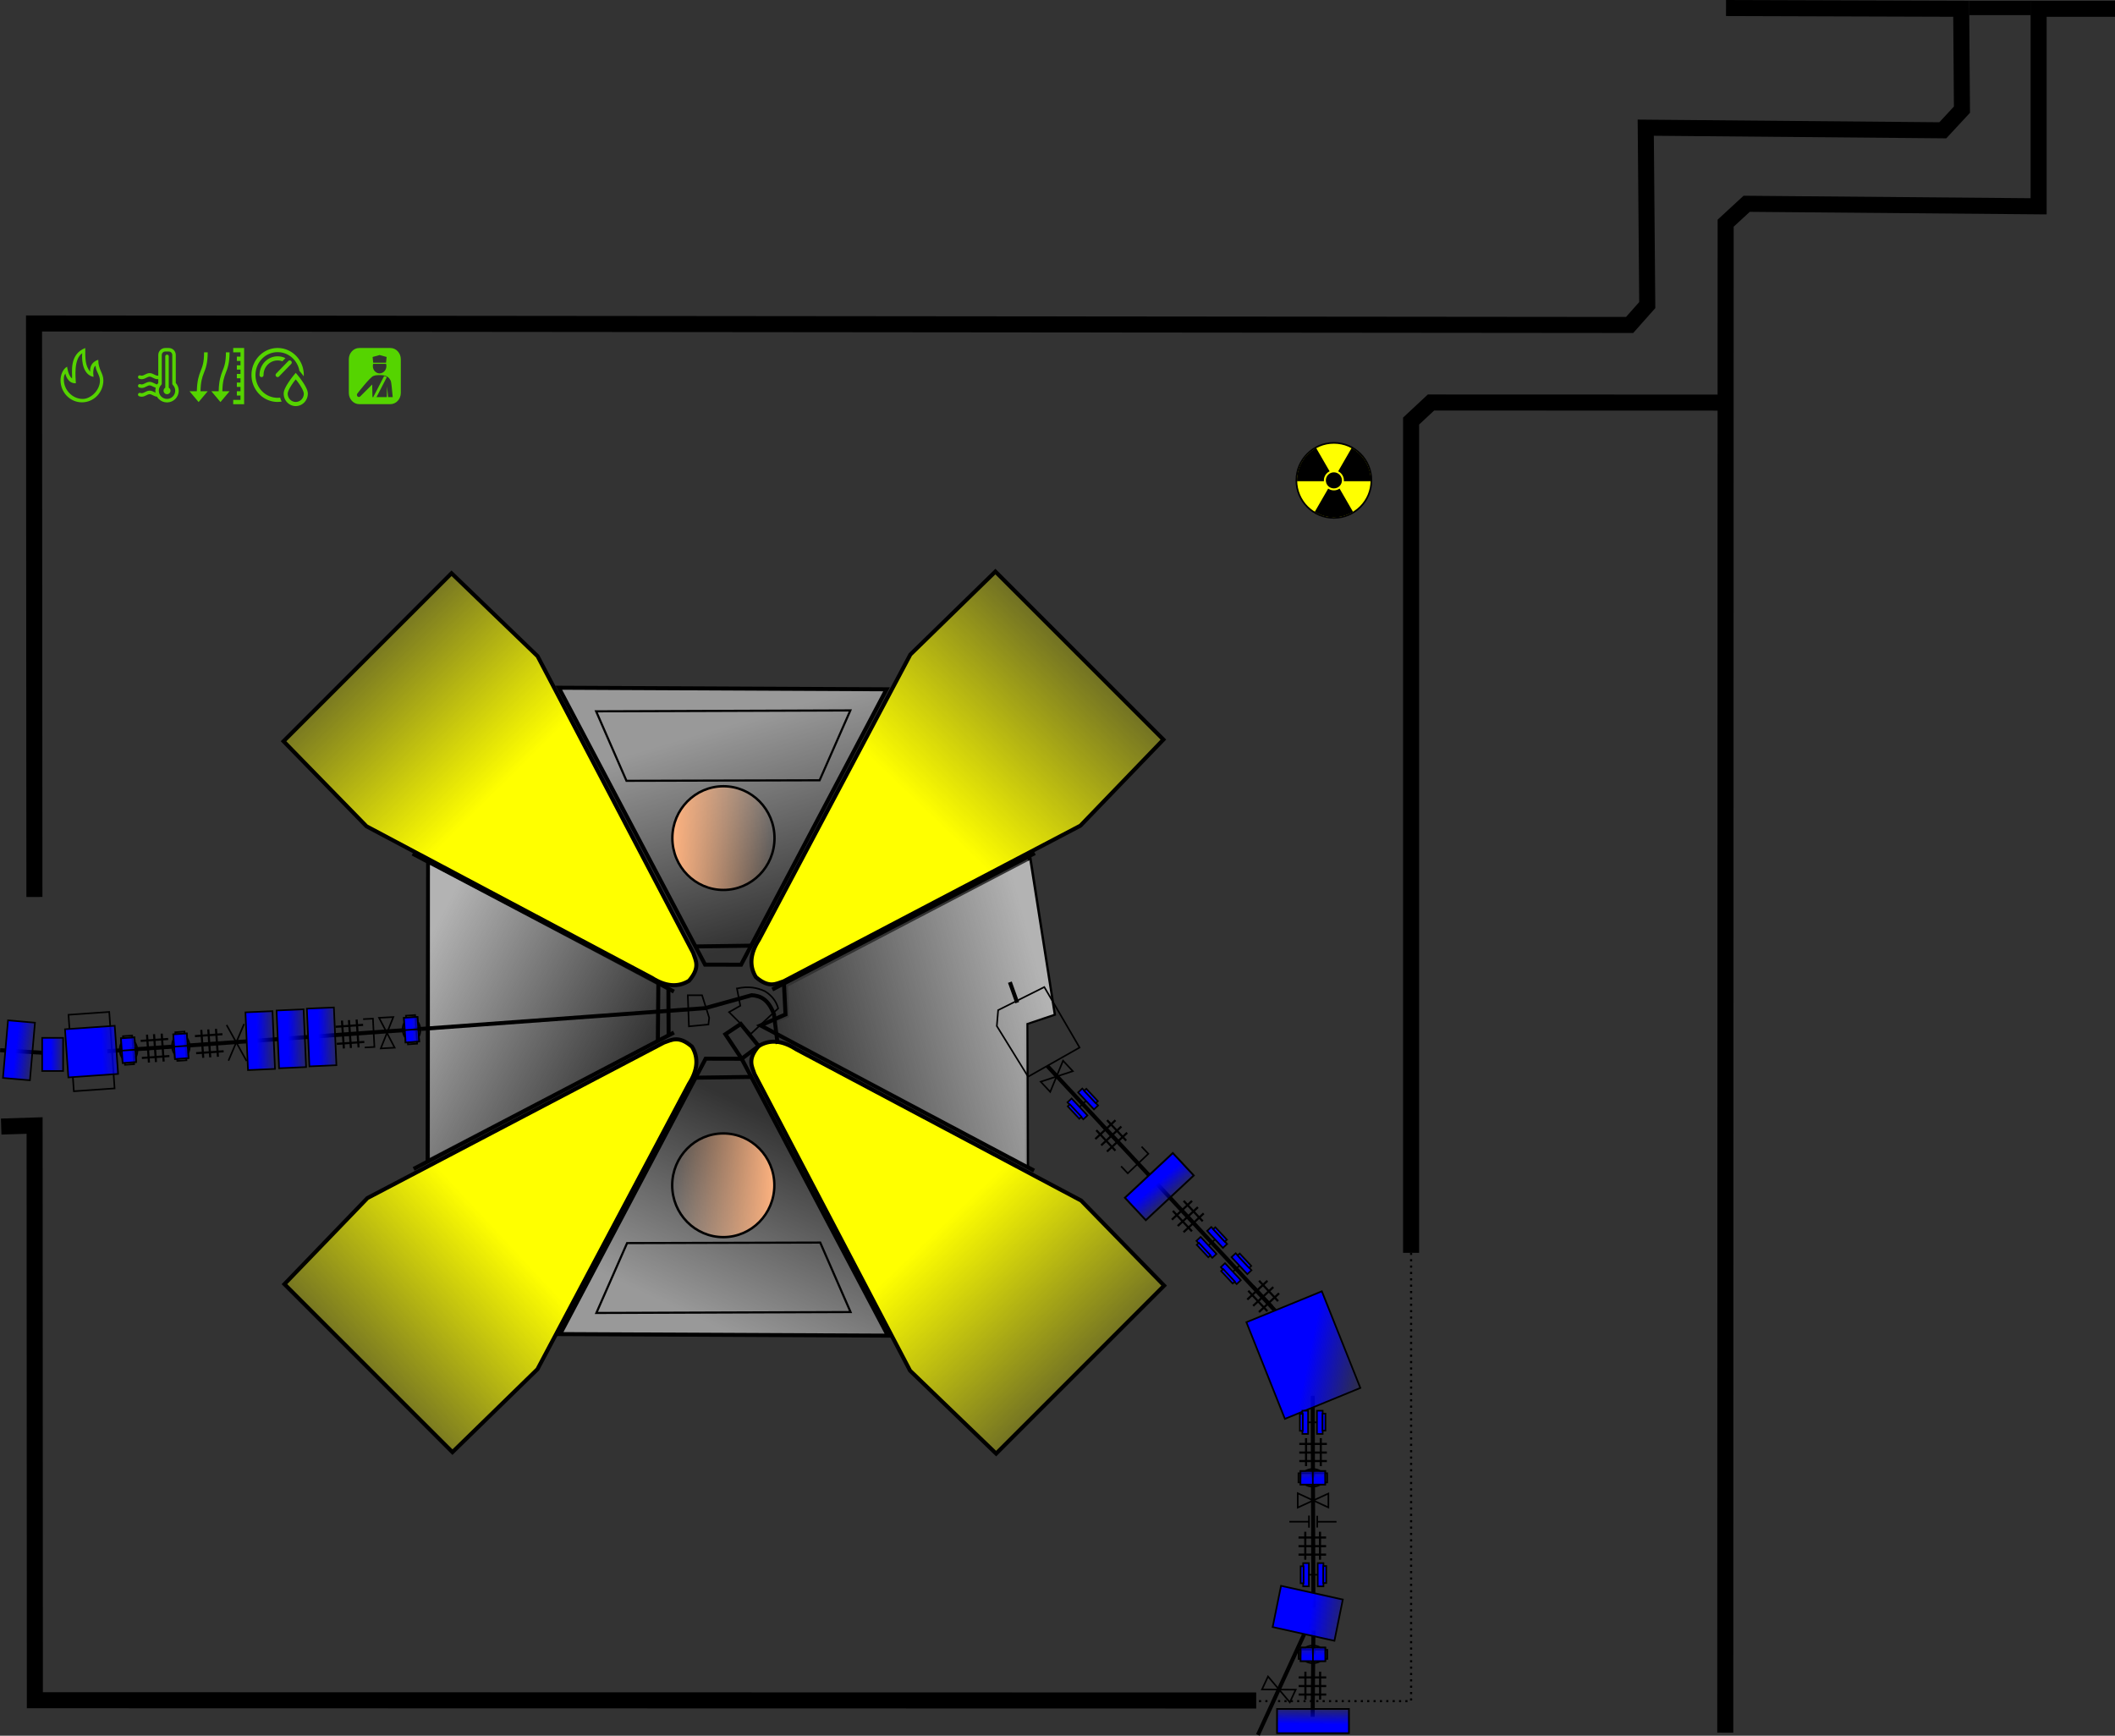 <?xml version="1.0" encoding="UTF-8" standalone="no"?>
<!-- Created with Inkscape (http://www.inkscape.org/) -->

<svg
   xmlns:dc="http://purl.org/dc/elements/1.1/"
   xmlns:cc="http://creativecommons.org/ns#"
   xmlns:rdf="http://www.w3.org/1999/02/22-rdf-syntax-ns#"
   xmlns:svg="http://www.w3.org/2000/svg"
   xmlns="http://www.w3.org/2000/svg"
   xmlns:xlink="http://www.w3.org/1999/xlink"
   xmlns:sodipodi="http://sodipodi.sourceforge.net/DTD/sodipodi-0.dtd"
   xmlns:inkscape="http://www.inkscape.org/namespaces/inkscape"
   version="1.1"
   id="svg8228"
   width="996.808"
   height="818.054"
   viewBox="0 0 996.808 818.054"
   sodipodi:docname="Floor.svg"
   inkscape:version="0.92.3 (2405546, 2018-03-11)">
  <rect x="0" y="0" width="996.808" height="818.054" fill="#333333" stroke="none"/>
  <defs
     id="defs8232">
    <linearGradient
       inkscape:collect="always"
       id="linearGradient2630">
      <stop
         style="stop-color:#0000ff;stop-opacity:1;"
         offset="0"
         id="stop2626" />
      <stop
         style="stop-color:#0000ff;stop-opacity:0;"
         offset="1"
         id="stop2628" />
    </linearGradient>
    <linearGradient
       inkscape:collect="always"
       id="linearGradient2614">
      <stop
         style="stop-color:#0000ff;stop-opacity:1;"
         offset="0"
         id="stop2610" />
      <stop
         style="stop-color:#0000ff;stop-opacity:0;"
         offset="1"
         id="stop2612" />
    </linearGradient>
    <linearGradient
       inkscape:collect="always"
       id="linearGradient2588">
      <stop
         style="stop-color:#0000ff;stop-opacity:1;"
         offset="0"
         id="stop2584" />
      <stop
         style="stop-color:#0000ff;stop-opacity:0;"
         offset="1"
         id="stop2586" />
    </linearGradient>
    <linearGradient
       inkscape:collect="always"
       id="linearGradient2572">
      <stop
         style="stop-color:#0000ff;stop-opacity:1;"
         offset="0"
         id="stop2568" />
      <stop
         style="stop-color:#0000ff;stop-opacity:0;"
         offset="1"
         id="stop2570" />
    </linearGradient>
    <linearGradient
       inkscape:collect="always"
       id="linearGradient2540">
      <stop
         style="stop-color:#0000ff;stop-opacity:1;"
         offset="0"
         id="stop2536" />
      <stop
         style="stop-color:#0000ff;stop-opacity:0;"
         offset="1"
         id="stop2538" />
    </linearGradient>
    <linearGradient
       inkscape:collect="always"
       id="linearGradient2400">
      <stop
         style="stop-color:#0000ff;stop-opacity:1;"
         offset="0"
         id="stop2396" />
      <stop
         style="stop-color:#0000ff;stop-opacity:0;"
         offset="1"
         id="stop2398" />
    </linearGradient>
    <linearGradient
       inkscape:collect="always"
       id="linearGradient1200">
      <stop
         style="stop-color:#0000ff;stop-opacity:1;"
         offset="0"
         id="stop1196" />
      <stop
         style="stop-color:#0000ff;stop-opacity:0;"
         offset="1"
         id="stop1198" />
    </linearGradient>
    <linearGradient
       inkscape:collect="always"
       id="linearGradient1176">
      <stop
         style="stop-color:#0000ff;stop-opacity:1;"
         offset="0"
         id="stop1172" />
      <stop
         style="stop-color:#0000ff;stop-opacity:0;"
         offset="1"
         id="stop1174" />
    </linearGradient>
    <linearGradient
       inkscape:collect="always"
       xlink:href="#linearGradient2989"
       id="linearGradient2993"
       x1="274.19"
       y1="513.86"
       x2="398.515"
       y2="480.626"
       gradientUnits="userSpaceOnUse"
       gradientTransform="rotate(180,380.003,478.901)" />
    <linearGradient
       inkscape:collect="always"
       id="linearGradient2989">
      <stop
         style="stop-color:#b3b3b3;stop-opacity:1;"
         offset="0"
         id="stop2985" />
      <stop
         style="stop-color:#b3b3b3;stop-opacity:0;"
         offset="1"
         id="stop2987" />
    </linearGradient>
    <linearGradient
       inkscape:collect="always"
       xlink:href="#linearGradient2989"
       id="linearGradient2947"
       x1="211.948"
       y1="431.109"
       x2="313.929"
       y2="484.87"
       gradientUnits="userSpaceOnUse"
       gradientTransform="translate(0.426,-8.217)" />
    <linearGradient
       inkscape:collect="always"
       xlink:href="#linearGradient3078"
       id="linearGradient3092"
       x1="-233.218"
       y1="-290.561"
       x2="-183.943"
       y2="-290.561"
       gradientUnits="userSpaceOnUse"
       gradientTransform="translate(-132.302,-268.061)" />
    <linearGradient
       inkscape:collect="always"
       id="linearGradient3078">
      <stop
         style="stop-color:#ffb380;stop-opacity:1;"
         offset="0"
         id="stop3074" />
      <stop
         style="stop-color:#ffb380;stop-opacity:0;"
         offset="1"
         id="stop3076" />
    </linearGradient>
    <linearGradient
       inkscape:collect="always"
       xlink:href="#linearGradient2571"
       id="linearGradient2844"
       gradientUnits="userSpaceOnUse"
       x1="382.581"
       y1="354.602"
       x2="339.805"
       y2="445.509"
       gradientTransform="rotate(180,340.707,480.918)" />
    <linearGradient
       inkscape:collect="always"
       id="linearGradient2571">
      <stop
         style="stop-color:#999999;stop-opacity:1;"
         offset="0"
         id="stop2567" />
      <stop
         style="stop-color:#999999;stop-opacity:0;"
         offset="1"
         id="stop2569" />
    </linearGradient>
    <linearGradient
       inkscape:collect="always"
       xlink:href="#linearGradient3062"
       id="linearGradient3064"
       x1="311.756"
       y1="309.398"
       x2="407.911"
       y2="410.079"
       gradientUnits="userSpaceOnUse"
       gradientTransform="translate(132.302,268.061)" />
    <linearGradient
       inkscape:collect="always"
       id="linearGradient3062">
      <stop
         style="stop-color:#ffff00;stop-opacity:1;"
         offset="0"
         id="stop3058" />
      <stop
         style="stop-color:#ffff00;stop-opacity:0;"
         offset="1"
         id="stop3060" />
    </linearGradient>
    <linearGradient
       inkscape:collect="always"
       xlink:href="#linearGradient3062"
       id="linearGradient3042"
       x1="105.864"
       y1="316.144"
       x2="7.2"
       y2="408.198"
       gradientUnits="userSpaceOnUse"
       gradientTransform="translate(132.302,268.061)" />
    <linearGradient
       inkscape:collect="always"
       xlink:href="#linearGradient3078"
       id="linearGradient3084"
       x1="184.019"
       y1="126.935"
       x2="233.294"
       y2="126.935"
       gradientUnits="userSpaceOnUse"
       gradientTransform="translate(132.302,268.061)" />
    <linearGradient
       inkscape:collect="always"
       xlink:href="#linearGradient2571"
       id="linearGradient2573"
       x1="311.225"
       y1="359.49"
       x2="339.805"
       y2="456.261"
       gradientUnits="userSpaceOnUse"
       gradientTransform="translate(0.426,-8.217)" />
    <linearGradient
       inkscape:collect="always"
       xlink:href="#linearGradient3048"
       id="linearGradient3034"
       x1="102.636"
       y1="103.643"
       x2="8.797"
       y2="8.827"
       gradientUnits="userSpaceOnUse"
       gradientTransform="translate(132.302,268.061)" />
    <linearGradient
       id="linearGradient3048"
       inkscape:collect="always">
      <stop
         id="stop3044"
         offset="0"
         style="stop-color:#ffff00;stop-opacity:0.999" />
      <stop
         id="stop3046"
         offset="1"
         style="stop-color:#ffff00;stop-opacity:0;" />
    </linearGradient>
    <linearGradient
       inkscape:collect="always"
       xlink:href="#linearGradient3062"
       id="linearGradient3056"
       x1="304.999"
       y1="115.035"
       x2="407.555"
       y2="8.489"
       gradientUnits="userSpaceOnUse"
       gradientTransform="translate(132.302,268.061)" />
    <linearGradient
       gradientTransform="translate(-85.826,27.099)"
       inkscape:collect="always"
       xlink:href="#linearGradient1200"
       id="linearGradient1128-8"
       x1="136.247"
       y1="465.25"
       x2="147.128"
       y2="465.5"
       gradientUnits="userSpaceOnUse" />
    <linearGradient
       inkscape:collect="always"
       xlink:href="#linearGradient1200"
       id="linearGradient1192-1"
       x1="23.497"
       y1="504.938"
       x2="31.503"
       y2="504.938"
       gradientUnits="userSpaceOnUse"
       gradientTransform="translate(0.495,-7.735)" />
    <linearGradient
       inkscape:collect="always"
       xlink:href="#linearGradient1176"
       id="linearGradient1682"
       gradientUnits="userSpaceOnUse"
       x1="46.372"
       y1="503.438"
       x2="64.003"
       y2="503.938" />
    <linearGradient
       gradientTransform="translate(-36.739,30.079)"
       inkscape:collect="always"
       xlink:href="#linearGradient1200"
       id="linearGradient1128-88"
       x1="136.247"
       y1="465.25"
       x2="147.128"
       y2="465.5"
       gradientUnits="userSpaceOnUse" />
    <linearGradient
       gradientTransform="translate(-22.053,29.851)"
       inkscape:collect="always"
       xlink:href="#linearGradient1200"
       id="linearGradient1128-88-9"
       x1="136.247"
       y1="465.25"
       x2="147.128"
       y2="465.5"
       gradientUnits="userSpaceOnUse" />
    <linearGradient
       gradientTransform="translate(-7.742,29.6)"
       inkscape:collect="always"
       xlink:href="#linearGradient1200"
       id="linearGradient1128-88-3"
       x1="136.247"
       y1="465.25"
       x2="147.128"
       y2="465.5"
       gradientUnits="userSpaceOnUse" />
    <linearGradient
       gradientTransform="matrix(1.134,0,0,1.134,625.491,-545.643)"
       inkscape:collect="always"
       xlink:href="#linearGradient1200"
       id="linearGradient1128-1"
       x1="136.247"
       y1="465.25"
       x2="147.128"
       y2="465.5"
       gradientUnits="userSpaceOnUse" />
    <linearGradient
       gradientTransform="translate(-105.424,-21.516)"
       inkscape:collect="always"
       xlink:href="#linearGradient1200"
       id="linearGradient1202-3"
       x1="442.891"
       y1="845.776"
       x2="467.47"
       y2="862.136"
       gradientUnits="userSpaceOnUse" />
    <linearGradient
       inkscape:collect="always"
       xlink:href="#linearGradient2400"
       id="linearGradient2402"
       x1="758.151"
       y1="616.136"
       x2="779.586"
       y2="615.105"
       gradientUnits="userSpaceOnUse"
       gradientTransform="translate(-1.303,-7.924)" />
    <linearGradient
       inkscape:collect="always"
       xlink:href="#linearGradient2400"
       id="linearGradient1128-2"
       x1="136.247"
       y1="465.25"
       x2="147.128"
       y2="465.5"
       gradientUnits="userSpaceOnUse"
       gradientTransform="matrix(0.898,0,0,1.243,-934.936,40.315)" />
    <linearGradient
       inkscape:collect="always"
       xlink:href="#linearGradient2540"
       id="linearGradient2542"
       x1="26.229"
       y1="497.883"
       x2="32.695"
       y2="497.748"
       gradientUnits="userSpaceOnUse" />
    <linearGradient
       inkscape:collect="always"
       xlink:href="#linearGradient2572"
       id="linearGradient2560"
       x1="51.695"
       y1="498.046"
       x2="58.21"
       y2="498.014"
       gradientUnits="userSpaceOnUse" />
    <linearGradient
       inkscape:collect="always"
       xlink:href="#linearGradient2588"
       id="linearGradient2590"
       x1="159.877"
       y1="497.589"
       x2="165.859"
       y2="497.729"
       gradientUnits="userSpaceOnUse" />
    <linearGradient
       inkscape:collect="always"
       xlink:href="#linearGradient2614"
       id="linearGradient2608"
       x1="-696.866"
       y1="619.297"
       x2="-690.366"
       y2="618.812"
       gradientUnits="userSpaceOnUse" />
    <linearGradient
       inkscape:collect="always"
       xlink:href="#linearGradient2630"
       id="linearGradient2632"
       x1="-780.435"
       y1="618.957"
       x2="-772.034"
       y2="618.832"
       gradientUnits="userSpaceOnUse" />
  </defs>
  <sodipodi:namedview
     pagecolor="#ffffff"
     bordercolor="#666666"
     borderopacity="1"
     objecttolerance="10"
     gridtolerance="10"
     guidetolerance="10"
     inkscape:pageopacity="0"
     inkscape:pageshadow="2"
     inkscape:window-width="1853"
     inkscape:window-height="1025"
     id="namedview8230"
     showgrid="false"
     inkscape:zoom="2.8284272"
     inkscape:cx="86.264879"
     inkscape:cy="594.94959"
     inkscape:window-x="1987"
     inkscape:window-y="867"
     inkscape:window-maximized="1"
     inkscape:current-layer="svg8228"
     showguides="false"
     fit-margin-top="0"
     fit-margin-left="0"
     fit-margin-right="0"
     fit-margin-bottom="0" />
  <path
     style="fill:url(#linearGradient3056);fill-opacity:1;stroke:#000000;stroke-width:1.89;stroke-linecap:butt;stroke-linejoin:miter;stroke-miterlimit:4;stroke-dasharray:none;stroke-opacity:1"
     d="m 469.131,269.389 79.177,79.177 -39.1,40.566 -139.781,73.312 c -3.657,1.203 -6.888,3.469 -13.196,-1.955 -3.163,-5.18 -2.743,-11.032 1.466,-17.595 l 71.357,-134.405 z"
     id="dee1"
     inkscape:connector-curvature="0"
     sodipodi:nodetypes="cccccccc"
     inkscape:label="#path860" />
  <path
     style="fill:url(#linearGradient3034);fill-opacity:1;stroke:#000000;stroke-width:1.89;stroke-linecap:butt;stroke-linejoin:miter;stroke-miterlimit:4;stroke-dasharray:none;stroke-opacity:1"
     d="m 133.63,349.351 79.177,-79.177 40.566,39.1 73.312,139.781 c 1.203,3.657 3.469,6.888 -1.955,13.196 -5.18,3.163 -11.032,2.743 -17.595,-1.466 L 172.729,389.428 Z"
     id="dee4"
     inkscape:connector-curvature="0"
     sodipodi:nodetypes="cccccccc"
     inkscape:label="#path860-3" />
  <path
     style="fill:url(#linearGradient2573);fill-opacity:1;stroke:#000000;stroke-width:1.89;stroke-linecap:butt;stroke-linejoin:miter;stroke-miterlimit:4;stroke-dasharray:none;stroke-opacity:1"
     d="m 263.37,324.129 154.474,0.733 -68.581,129.805 -16.98,-0.043 z"
     id="path2507"
     inkscape:connector-curvature="0"
     sodipodi:nodetypes="ccccc" />
  <path
     style="fill:none;stroke:#000000;stroke-width:1.002;stroke-linecap:butt;stroke-linejoin:miter;stroke-miterlimit:4;stroke-dasharray:none;stroke-opacity:1"
     d="m 280.965,335.248 14.296,32.746 91.029,-0.244 14.479,-32.929 z"
     id="path2575"
     inkscape:connector-curvature="0" />
  <path
     style="fill:none;stroke:#000000;stroke-width:1.89;stroke-linecap:butt;stroke-linejoin:miter;stroke-miterlimit:4;stroke-dasharray:none;stroke-opacity:1"
     d="M 327.518,446.07 354.032,445.704"
     id="path2577"
     inkscape:connector-curvature="0" />
  <ellipse
     style="opacity:1;fill:url(#linearGradient3084);fill-opacity:1;stroke:#000000;stroke-width:1.134;stroke-miterlimit:4;stroke-dasharray:none;stroke-opacity:1"
     id="rfwest"
     cx="340.958"
     cy="394.997"
     rx="24.071"
     ry="24.437"
     inkscape:label="#path2579" />
  <path
     style="fill:url(#linearGradient3042);fill-opacity:1;stroke:#000000;stroke-width:1.89;stroke-linecap:butt;stroke-linejoin:miter;stroke-miterlimit:4;stroke-dasharray:none;stroke-opacity:1"
     d="m 213.24,684.398 -79.177,-79.177 39.1,-40.566 139.781,-73.312 c 3.657,-1.203 6.888,-3.469 13.196,1.955 3.163,5.18 2.743,11.032 -1.466,17.595 l -71.357,134.405 z"
     id="dee3"
     inkscape:connector-curvature="0"
     sodipodi:nodetypes="cccccccc"
     inkscape:label="#path860-3-1" />
  <path
     style="fill:url(#linearGradient3064);fill-opacity:1;stroke:#000000;stroke-width:1.89;stroke-linecap:butt;stroke-linejoin:miter;stroke-miterlimit:4;stroke-dasharray:none;stroke-opacity:1"
     d="m 548.659,605.909 -79.177,79.177 -40.566,-39.1 -73.312,-139.781 c -1.203,-3.657 -3.469,-6.888 1.955,-13.196 5.18,-3.163 11.032,-2.743 17.595,1.466 l 134.405,71.357 z"
     id="dee2"
     inkscape:connector-curvature="0"
     sodipodi:nodetypes="cccccccc"
     inkscape:label="#path860-31" />
  <path
     style="fill:url(#linearGradient2844);fill-opacity:1;stroke:#000000;stroke-width:1.89;stroke-linecap:butt;stroke-linejoin:miter;stroke-miterlimit:4;stroke-dasharray:none;stroke-opacity:1"
     d="m 418.47,629.49 -154.474,-0.733 68.581,-129.805 16.98,0.043 z"
     id="path2507-4"
     inkscape:connector-curvature="0"
     sodipodi:nodetypes="ccccc" />
  <path
     style="fill:none;stroke:#000000;stroke-width:1.002;stroke-linecap:butt;stroke-linejoin:miter;stroke-miterlimit:4;stroke-dasharray:none;stroke-opacity:1"
     d="m 400.875,618.372 -14.296,-32.746 -91.029,0.244 -14.479,32.929 z"
     id="path2575-0"
     inkscape:connector-curvature="0" />
  <path
     style="fill:none;stroke:#000000;stroke-width:1.89;stroke-linecap:butt;stroke-linejoin:miter;stroke-miterlimit:4;stroke-dasharray:none;stroke-opacity:1"
     d="m 354.322,507.549 -26.514,0.367"
     id="path2577-3"
     inkscape:connector-curvature="0" />
  <ellipse
     style="opacity:1;fill:url(#linearGradient3092);fill-opacity:1;stroke:#000000;stroke-width:1.134;stroke-miterlimit:4;stroke-dasharray:none;stroke-opacity:1"
     id="rfeast"
     cx="-340.882"
     cy="-558.623"
     rx="24.071"
     ry="24.437"
     transform="scale(-1)"
     inkscape:label="#path2579-9" />
  <path
     style="fill:none;stroke:#000000;stroke-width:1.89;stroke-linecap:butt;stroke-linejoin:miter;stroke-miterlimit:4;stroke-dasharray:none;stroke-opacity:1"
     d="m 194.457,402.328 61.582,32.501 61.582,32.501"
     id="path2860"
     inkscape:connector-curvature="0"
     sodipodi:nodetypes="ccc" />
  <path
     style="fill:none;stroke:#000000;stroke-width:1.89;stroke-linecap:butt;stroke-linejoin:miter;stroke-miterlimit:4;stroke-dasharray:none;stroke-opacity:1"
     d="m 315.003,466.005 0.13,22.377"
     id="path2862"
     inkscape:connector-curvature="0" />
  <path
     style="fill:none;stroke:#000000;stroke-width:1.89;stroke-linecap:butt;stroke-linejoin:miter;stroke-miterlimit:4;stroke-dasharray:none;stroke-opacity:1"
     d="M 194.946,550.906 317.621,486.636"
     id="path2864"
     inkscape:connector-curvature="0" />
  <path
     style="fill:none;stroke:#000000;stroke-width:1.89;stroke-linecap:butt;stroke-linejoin:miter;stroke-miterlimit:4;stroke-dasharray:none;stroke-opacity:1"
     d="m 201.788,405.016 -0.244,142.958"
     id="path2866"
     inkscape:connector-curvature="0" />
  <path
     style="fill:url(#linearGradient2947);fill-opacity:1;stroke:none;stroke-width:1px;stroke-linecap:butt;stroke-linejoin:miter;stroke-opacity:1"
     d="m 202.642,407.642 -0.043,138.022 111.757,-58.319 -0.173,-20.995 z"
     id="path2917"
     inkscape:connector-curvature="0" />
  <path
     style="fill:none;stroke:#000000;stroke-width:1.89;stroke-linecap:butt;stroke-linejoin:miter;stroke-miterlimit:4;stroke-dasharray:none;stroke-opacity:1"
     d="m 310.289,463.421 -0.244,27.125"
     id="path2870"
     inkscape:connector-curvature="0" />
  <path
     style="fill:none;stroke:#000000;stroke-width:1.89;stroke-linecap:butt;stroke-linejoin:miter;stroke-miterlimit:4;stroke-dasharray:none;stroke-opacity:1"
     d="m 341.873,487.431 7.257,-4.838 8.43,10.416 -8.003,5.987 z"
     id="path2872"
     inkscape:connector-curvature="0" />
  <path
     style="fill:none;stroke:#000000;stroke-width:1.89;stroke-linecap:butt;stroke-linejoin:miter;stroke-miterlimit:4;stroke-dasharray:none;stroke-opacity:1"
     d="M 487.714,402.07 363.991,466.35"
     id="path2874"
     inkscape:connector-curvature="0" />
  <path
     style="fill:none;stroke:#000000;stroke-width:1.89;stroke-linecap:butt;stroke-linejoin:miter;stroke-miterlimit:4;stroke-dasharray:none;stroke-opacity:1"
     d="m 369.427,462.443 0.784,15.657 -11.75,5.184 128.907,68.428"
     id="path2876"
     inkscape:connector-curvature="0" />
  <path
     style="fill:none;stroke:#000000;stroke-width:1.89;stroke-linecap:butt;stroke-linejoin:miter;stroke-miterlimit:4;stroke-dasharray:none;stroke-opacity:1"
     d="m 484.949,402.588 11.75,75.34 -12.96,4.32 0.346,67.909"
     id="path2878"
     inkscape:connector-curvature="0" />
  <path
     style="fill:none;stroke:#000000;stroke-width:1.89;stroke-linecap:butt;stroke-linejoin:miter;stroke-miterlimit:4;stroke-dasharray:none;stroke-opacity:1"
     d="m 198.611,484.926 133.672,-9.775 21.993,-6.109 c 4.055,0.284 7.829,1.778 10.508,9.042 l 1.711,13.929"
     id="path2868"
     inkscape:connector-curvature="0"
     sodipodi:nodetypes="ccccc" />
  <path
     style="fill:url(#linearGradient2993);fill-opacity:1;stroke:none;stroke-width:1px;stroke-linecap:butt;stroke-linejoin:miter;stroke-opacity:1"
     d="m 371.419,464.898 0.52,14.479 -10.447,4.582 122.43,64.942 -0.183,-66.652 12.83,-4.338 -11.424,-72.456 z"
     id="path2973"
     inkscape:connector-curvature="0" />
  <path
     style="fill:none;stroke:#000000;stroke-width:1.89;stroke-linecap:butt;stroke-linejoin:miter;stroke-miterlimit:4;stroke-dasharray:none;stroke-opacity:1"
     d="m 475.963,462.894 3.456,9.677"
     id="path2995"
     inkscape:connector-curvature="0" />
  <path
     style="fill:none;fill-opacity:1;stroke:#000000;stroke-width:0.756;stroke-linecap:butt;stroke-linejoin:miter;stroke-miterlimit:4;stroke-dasharray:none;stroke-opacity:1"
     d="m 324.163,469.056 h 6.718 l 3.359,10.607 -0.354,3.182 -9.192,0.884 z"
     id="path1130"
     inkscape:connector-curvature="0" />
  <path
     style="fill:none;fill-opacity:1;stroke:#000000;stroke-width:0.756;stroke-linecap:butt;stroke-linejoin:miter;stroke-miterlimit:4;stroke-dasharray:none;stroke-opacity:1"
     d="m 347.32,465.874 1.591,8.132 -5.303,3.005 10.253,10.253 12.905,-12.021 c -0.943,-3.418 -3.064,-6.128 -6.364,-8.132 -3.572,-1.595 -7.634,-2.456 -13.081,-1.237 z"
     id="path1140"
     inkscape:connector-curvature="0"
     sodipodi:nodetypes="ccccccc" />
  <path
     style="fill:none;stroke:#000000;stroke-width:0.756;stroke-linecap:butt;stroke-linejoin:miter;stroke-miterlimit:4;stroke-dasharray:none;stroke-opacity:1"
     d="m 492.183,465.202 -21.75,10.875 -0.625,7.5 14.75,23.875 24.25,-13.75 z"
     id="path1158"
     inkscape:connector-curvature="0" />
  <g
     id="g1222"
     transform="translate(0.396,-7.606)">
    <path
       inkscape:connector-curvature="0"
       id="path1208"
       d="m 607.294,724.79 h 9.303"
       style="fill:none;stroke:#000000;stroke-width:0.756;stroke-linecap:butt;stroke-linejoin:miter;stroke-miterlimit:4;stroke-dasharray:none;stroke-opacity:1" />
    <path
       inkscape:connector-curvature="0"
       id="path1210"
       d="m 616.531,721.895 v 5.701"
       style="fill:none;stroke:#000000;stroke-width:0.756;stroke-linecap:butt;stroke-linejoin:miter;stroke-miterlimit:4;stroke-dasharray:none;stroke-opacity:1" />
    <path
       inkscape:connector-curvature="0"
       id="path1214"
       d="m 620.376,724.812 h 9.126"
       style="fill:none;stroke:#000000;stroke-width:0.756;stroke-linecap:butt;stroke-linejoin:miter;stroke-miterlimit:4;stroke-dasharray:none;stroke-opacity:1" />
    <path
       inkscape:connector-curvature="0"
       id="path1216"
       d="m 620.42,721.983 v 5.546"
       style="fill:none;stroke:#000000;stroke-width:0.756;stroke-linecap:butt;stroke-linejoin:miter;stroke-miterlimit:4;stroke-dasharray:none;stroke-opacity:1" />
  </g>
  <path
     style="fill:none;stroke:#000000;stroke-width:1.89;stroke-linecap:butt;stroke-linejoin:miter;stroke-miterlimit:4;stroke-dasharray:none;stroke-opacity:1"
     d="M 198.611,484.926 50.558,495.452"
     id="beam2"
     inkscape:connector-curvature="0"
     inkscape:label="#path1209" />
  <path
     style="fill:none;stroke:#000000;stroke-width:1.89;stroke-linecap:butt;stroke-linejoin:miter;stroke-miterlimit:4;stroke-dasharray:none;stroke-opacity:1"
     d="m 0.058,494.952 24.5,1.5"
     id="beam1"
     inkscape:connector-curvature="0"
     inkscape:label="#path1211" />
  <path
     style="fill:none;stroke:#000000;stroke-width:1.89;stroke-linecap:butt;stroke-linejoin:miter;stroke-miterlimit:4;stroke-dasharray:none;stroke-opacity:1"
     d="M 493.515,502.29 602.763,619.669"
     id="path1213beam3"
     inkscape:connector-curvature="0"
     inkscape:label="#path1213" />
  <path
     style="fill:none;stroke:#000000;stroke-width:1.89;stroke-linecap:butt;stroke-linejoin:miter;stroke-miterlimit:4;stroke-dasharray:none;stroke-opacity:1"
     d="m 618.673,657.853 0.354,99.702"
     id="beam4"
     inkscape:connector-curvature="0"
     inkscape:label="#path1215" />
  <path
     style="fill:none;stroke:#000000;stroke-width:1.89;stroke-linecap:butt;stroke-linejoin:miter;stroke-miterlimit:4;stroke-dasharray:none;stroke-opacity:1"
     d="m 616.905,765.333 -24.042,52.326"
     id="beam5"
     inkscape:connector-curvature="0"
     inkscape:label="#path1217" />
  <path
     style="fill:none;stroke:#000000;stroke-width:1.89;stroke-linecap:butt;stroke-linejoin:miter;stroke-miterlimit:4;stroke-dasharray:none;stroke-opacity:1"
     d="m 619.026,768.515 -0.354,40.659"
     id="beam6"
     inkscape:connector-curvature="0"
     inkscape:label="#path1219" />
  <rect
     style="opacity:1;fill:url(#linearGradient1128-8);fill-opacity:1;stroke:#000000;stroke-width:0.756;stroke-miterlimit:4;stroke-dasharray:none;stroke-opacity:1"
     id="quad1"
     width="12.75"
     height="27.25"
     x="45.674"
     y="478.724"
     transform="rotate(5)"
     inkscape:label="#rect1112-1" />
  <rect
     style="opacity:1;fill:url(#linearGradient1192-1);fill-opacity:1;stroke:#000000;stroke-width:0.756;stroke-miterlimit:4;stroke-dasharray:none;stroke-opacity:1"
     id="bend1"
     width="9.875"
     height="15.625"
     x="19.87"
     y="489.14"
     inkscape:label="#rect1184-8" />
  <g
     id="bunch1"
     transform="rotate(-4,-69.634,477.746)"
     inkscape:label="#g1182-1">
    <rect
       y="485.375"
       x="32"
       height="36.125"
       width="19.25"
       id="rect1160-0"
       style="opacity:1;fill:none;fill-opacity:1;stroke:#000000;stroke-width:0.756;stroke-miterlimit:4;stroke-dasharray:none;stroke-opacity:1" />
    <rect
       y="492.062"
       x="29.875"
       height="22.75"
       width="23.5"
       id="rect1162-3"
       style="opacity:1;fill:url(#linearGradient1682);fill-opacity:1;stroke:#000000;stroke-width:0.756;stroke-miterlimit:4;stroke-dasharray:none;stroke-opacity:1" />
  </g>
  <g
     id="steer1"
     inkscape:label="#g2548">
    <path
       id="path8995-4"
       d="m 57.039,489.424 0.156,2.225 a 5.472,4.12 86 0 0 -0.717,3.578 5.472,4.12 86 0 0 1.207,3.434 l 0.158,2.26 6.293,-0.44 -0.157,-2.248 a 5.472,4.12 86 0 0 0.719,-3.58 5.472,4.12 86 0 0 -1.21,-3.438 l -0.156,-2.231 z"
       style="opacity:1;fill:none;fill-opacity:0.999;stroke:#000000;stroke-width:0.846;stroke-miterlimit:4;stroke-dasharray:none;stroke-opacity:1"
       inkscape:connector-curvature="0" />
    <rect
       transform="rotate(-4)"
       y="491.202"
       x="23.747"
       height="13.544"
       width="4.335"
       id="rect8993-4"
       style="opacity:1;fill:none;fill-opacity:0.999;stroke:#000000;stroke-width:0.756;stroke-miterlimit:4;stroke-dasharray:none;stroke-opacity:1" />
    <rect
       transform="rotate(-4)"
       y="492.16"
       x="22.744"
       height="11.614"
       width="6.371"
       id="rect1042-4"
       style="opacity:1;fill:url(#linearGradient2542);fill-opacity:1;stroke:#000000;stroke-width:0.749;stroke-miterlimit:4;stroke-dasharray:none;stroke-opacity:1" />
    <path
       inkscape:connector-curvature="0"
       id="path1044-4"
       d="m 57.374,495.17 6.503,-0.455"
       style="fill:none;stroke:#000000;stroke-width:0.756;stroke-linecap:butt;stroke-linejoin:miter;stroke-miterlimit:4;stroke-dasharray:none;stroke-opacity:1" />
  </g>
  <g
     id="harp1"
     transform="rotate(-4,96.816,1797.846)"
     inkscape:label="#g1108-7">
    <path
       inkscape:connector-curvature="0"
       id="path1056-6"
       d="m 167.688,488.906 v 13.188"
       style="fill:none;stroke:#000000;stroke-width:1px;stroke-linecap:butt;stroke-linejoin:miter;stroke-opacity:1" />
    <path
       inkscape:connector-curvature="0"
       id="path1056-2-3"
       d="m 164.062,488.906 v 13.188"
       style="fill:none;stroke:#000000;stroke-width:1px;stroke-linecap:butt;stroke-linejoin:miter;stroke-opacity:1" />
    <path
       inkscape:connector-curvature="0"
       id="path1056-9-1"
       d="m 160.75,488.906 v 13.188"
       style="fill:none;stroke:#000000;stroke-width:1px;stroke-linecap:butt;stroke-linejoin:miter;stroke-opacity:1" />
    <path
       inkscape:connector-curvature="0"
       id="path1079-7"
       d="m 157.562,491.625 h 13"
       style="fill:none;stroke:#000000;stroke-width:1px;stroke-linecap:butt;stroke-linejoin:miter;stroke-opacity:1" />
    <path
       inkscape:connector-curvature="0"
       id="path1079-3-5"
       d="m 157.562,495.688 h 13"
       style="fill:none;stroke:#000000;stroke-width:1px;stroke-linecap:butt;stroke-linejoin:miter;stroke-opacity:1" />
    <path
       inkscape:connector-curvature="0"
       id="path1079-9-9"
       d="m 157.562,499.688 h 13"
       style="fill:none;stroke:#000000;stroke-width:1px;stroke-linecap:butt;stroke-linejoin:miter;stroke-opacity:1" />
  </g>
  <g
     id="steer2"
     inkscape:label="#g2578">
    <path
       id="path8995-4-2"
       d="m 81.7,487.568 0.156,2.225 a 5.472,4.12 86 0 0 -0.717,3.578 5.472,4.12 86 0 0 1.207,3.434 l 0.158,2.26 6.293,-0.44 -0.157,-2.248 a 5.472,4.12 86 0 0 0.719,-3.58 5.472,4.12 86 0 0 -1.21,-3.438 l -0.156,-2.231 z"
       style="opacity:1;fill:none;fill-opacity:0.999;stroke:#000000;stroke-width:0.846;stroke-miterlimit:4;stroke-dasharray:none;stroke-opacity:1"
       inkscape:connector-curvature="0" />
    <rect
       transform="rotate(-4)"
       y="491.071"
       x="48.478"
       height="13.544"
       width="4.335"
       id="rect8993-4-1"
       style="opacity:1;fill:none;fill-opacity:0.999;stroke:#000000;stroke-width:0.756;stroke-miterlimit:4;stroke-dasharray:none;stroke-opacity:1" />
    <rect
       transform="rotate(-4)"
       y="492.029"
       x="47.474"
       height="11.614"
       width="6.371"
       id="rect1042-4-7"
       style="opacity:1;fill:url(#linearGradient2560);fill-opacity:1;stroke:#000000;stroke-width:0.749;stroke-miterlimit:4;stroke-dasharray:none;stroke-opacity:1" />
    <path
       inkscape:connector-curvature="0"
       id="path1044-4-8"
       d="m 82.035,493.314 6.503,-0.455"
       style="fill:none;stroke:#000000;stroke-width:0.756;stroke-linecap:butt;stroke-linejoin:miter;stroke-miterlimit:4;stroke-dasharray:none;stroke-opacity:1" />
  </g>
  <g
     id="harp2"
     transform="rotate(-4,77.485,1430.506)"
     inkscape:label="#g1108-7-5">
    <path
       inkscape:connector-curvature="0"
       id="path1056-6-7"
       d="m 167.688,488.906 v 13.188"
       style="fill:none;stroke:#000000;stroke-width:1px;stroke-linecap:butt;stroke-linejoin:miter;stroke-opacity:1" />
    <path
       inkscape:connector-curvature="0"
       id="path1056-2-3-4"
       d="m 164.062,488.906 v 13.188"
       style="fill:none;stroke:#000000;stroke-width:1px;stroke-linecap:butt;stroke-linejoin:miter;stroke-opacity:1" />
    <path
       inkscape:connector-curvature="0"
       id="path1056-9-1-1"
       d="m 160.75,488.906 v 13.188"
       style="fill:none;stroke:#000000;stroke-width:1px;stroke-linecap:butt;stroke-linejoin:miter;stroke-opacity:1" />
    <path
       inkscape:connector-curvature="0"
       id="path1079-7-8"
       d="m 157.562,491.625 h 13"
       style="fill:none;stroke:#000000;stroke-width:1px;stroke-linecap:butt;stroke-linejoin:miter;stroke-opacity:1" />
    <path
       inkscape:connector-curvature="0"
       id="path1079-3-5-5"
       d="m 157.562,495.688 h 13"
       style="fill:none;stroke:#000000;stroke-width:1px;stroke-linecap:butt;stroke-linejoin:miter;stroke-opacity:1" />
    <path
       inkscape:connector-curvature="0"
       id="path1079-9-9-9"
       d="m 157.562,499.688 h 13"
       style="fill:none;stroke:#000000;stroke-width:1px;stroke-linecap:butt;stroke-linejoin:miter;stroke-opacity:1" />
  </g>
  <g
     id="slit1"
     transform="translate(0.176,-7.792)"
     inkscape:label="#g1120-7">
    <path
       inkscape:connector-curvature="0"
       id="path1114-5"
       d="m 106.625,490.875 9.438,17"
       style="fill:none;stroke:#000000;stroke-width:0.756;stroke-linecap:butt;stroke-linejoin:miter;stroke-miterlimit:4;stroke-dasharray:none;stroke-opacity:1" />
    <path
       inkscape:connector-curvature="0"
       id="path1116-3"
       d="m 107.5,507.688 7.375,-17.312"
       style="fill:none;stroke:#000000;stroke-width:0.756;stroke-linecap:butt;stroke-linejoin:miter;stroke-miterlimit:4;stroke-dasharray:none;stroke-opacity:1" />
  </g>
  <rect
     style="opacity:1;fill:url(#linearGradient1128-88);fill-opacity:1;stroke:#000000;stroke-width:0.756;stroke-miterlimit:4;stroke-dasharray:none;stroke-opacity:1"
     id="quad2"
     width="12.75"
     height="27.25"
     x="94.761"
     y="481.704"
     transform="rotate(-2.5)"
     inkscape:label="#rect1112-8" />
  <rect
     style="opacity:1;fill:url(#linearGradient1128-88-9);fill-opacity:1;stroke:#000000;stroke-width:0.756;stroke-miterlimit:4;stroke-dasharray:none;stroke-opacity:1"
     id="quad3"
     width="12.75"
     height="27.25"
     x="109.447"
     y="481.476"
     transform="rotate(-2.5)"
     inkscape:label="#rect1112-8-3" />
  <rect
     style="opacity:1;fill:url(#linearGradient1128-88-3);fill-opacity:1;stroke:#000000;stroke-width:0.756;stroke-miterlimit:4;stroke-dasharray:none;stroke-opacity:1"
     id="quad4"
     width="12.75"
     height="27.25"
     x="123.758"
     y="481.225"
     transform="rotate(-2.5)"
     inkscape:label="#rect1112-8-6" />
  <g
     id="harp3"
     transform="rotate(-4,47.63,479.115)"
     inkscape:label="#g1108-7-5-0">
    <path
       inkscape:connector-curvature="0"
       id="path1056-6-7-4"
       d="m 167.688,488.906 v 13.188"
       style="fill:none;stroke:#000000;stroke-width:1px;stroke-linecap:butt;stroke-linejoin:miter;stroke-opacity:1" />
    <path
       inkscape:connector-curvature="0"
       id="path1056-2-3-4-8"
       d="m 164.062,488.906 v 13.188"
       style="fill:none;stroke:#000000;stroke-width:1px;stroke-linecap:butt;stroke-linejoin:miter;stroke-opacity:1" />
    <path
       inkscape:connector-curvature="0"
       id="path1056-9-1-1-8"
       d="m 160.75,488.906 v 13.188"
       style="fill:none;stroke:#000000;stroke-width:1px;stroke-linecap:butt;stroke-linejoin:miter;stroke-opacity:1" />
    <path
       inkscape:connector-curvature="0"
       id="path1079-7-8-8"
       d="m 157.562,491.625 h 13"
       style="fill:none;stroke:#000000;stroke-width:1px;stroke-linecap:butt;stroke-linejoin:miter;stroke-opacity:1" />
    <path
       inkscape:connector-curvature="0"
       id="path1079-3-5-5-9"
       d="m 157.562,495.688 h 13"
       style="fill:none;stroke:#000000;stroke-width:1px;stroke-linecap:butt;stroke-linejoin:miter;stroke-opacity:1" />
    <path
       inkscape:connector-curvature="0"
       id="path1079-9-9-9-7"
       d="m 157.562,499.688 h 13"
       style="fill:none;stroke:#000000;stroke-width:1px;stroke-linecap:butt;stroke-linejoin:miter;stroke-opacity:1" />
  </g>
  <g
     id="steer3"
     inkscape:label="#g2596">
    <path
       id="path8995-4-2-6"
       d="m 190.404,479.767 0.156,2.225 a 5.472,4.12 86 0 0 -0.717,3.578 5.472,4.12 86 0 0 1.207,3.434 l 0.158,2.26 6.293,-0.44 -0.157,-2.248 a 5.472,4.12 86 0 0 0.719,-3.58 5.472,4.12 86 0 0 -1.21,-3.438 l -0.156,-2.231 z"
       style="opacity:1;fill:none;fill-opacity:0.999;stroke:#000000;stroke-width:0.846;stroke-miterlimit:4;stroke-dasharray:none;stroke-opacity:1"
       inkscape:connector-curvature="0" />
    <rect
       transform="rotate(-4)"
       y="490.872"
       x="157.46"
       height="13.544"
       width="4.335"
       id="rect8993-4-1-4"
       style="opacity:1;fill:none;fill-opacity:0.999;stroke:#000000;stroke-width:0.756;stroke-miterlimit:4;stroke-dasharray:none;stroke-opacity:1" />
    <rect
       transform="rotate(-4)"
       y="491.83"
       x="156.457"
       height="11.614"
       width="6.371"
       id="rect1042-4-7-3"
       style="opacity:1;fill:url(#linearGradient2590);fill-opacity:1;stroke:#000000;stroke-width:0.749;stroke-miterlimit:4;stroke-dasharray:none;stroke-opacity:1" />
    <path
       inkscape:connector-curvature="0"
       id="path1044-4-8-0"
       d="m 190.739,485.513 6.503,-0.455"
       style="fill:none;stroke:#000000;stroke-width:0.756;stroke-linecap:butt;stroke-linejoin:miter;stroke-miterlimit:4;stroke-dasharray:none;stroke-opacity:1" />
  </g>
  <path
     style="fill:none;stroke:#000000;stroke-width:0.756;stroke-linecap:butt;stroke-linejoin:miter;stroke-miterlimit:4;stroke-dasharray:none;stroke-opacity:1"
     d="m 178.642,479.689 6.733,-0.353 -5.92,14.786 6.553,-0.344 z"
     id="valve1"
     inkscape:connector-curvature="0"
     sodipodi:nodetypes="ccccc"
     inkscape:label="#path1052-3" />
  <path
     style="fill:none;stroke:#000000;stroke-width:0.756;stroke-linecap:butt;stroke-linejoin:miter;stroke-miterlimit:4;stroke-dasharray:none;stroke-opacity:1"
     d="m 171.144,480.324 4.619,-0.242 0.7,13.357 -4.556,0.239"
     id="fcup1"
     inkscape:connector-curvature="0"
     inkscape:label="#path1054-0" />
  <path
     style="fill:none;stroke:#000000;stroke-width:0.756;stroke-linecap:butt;stroke-linejoin:miter;stroke-miterlimit:4;stroke-dasharray:none;stroke-opacity:1"
     d="m 501.024,499.912 4.598,4.931 -15.132,4.969 4.476,4.799 z"
     id="valve2"
     inkscape:connector-curvature="0"
     sodipodi:nodetypes="ccccc"
     inkscape:label="#path1052-9" />
  <g
     id="steer4"
     transform="rotate(-43,479.159,646.416)"
     inkscape:label="#g1205-2">
    <g
       transform="translate(1.442,-1.364)"
       id="g1193-5">
      <g
         id="g1185-4">
        <rect
           y="571.31"
           x="588.625"
           height="10.94"
           width="2.688"
           id="rect1157-0"
           style="opacity:1;fill:#0000ff;fill-opacity:1;stroke:#000000;stroke-width:0.756;stroke-miterlimit:4;stroke-dasharray:none;stroke-opacity:1" />
        <rect
           y="572.688"
           x="591.25"
           height="8"
           width="1.375"
           id="rect1159-5"
           style="opacity:1;fill:#0000ff;fill-opacity:1;stroke:#000000;stroke-width:0.756;stroke-miterlimit:4;stroke-dasharray:none;stroke-opacity:1" />
      </g>
      <g
         id="g1181-9"
         transform="translate(-2,0.155)">
        <rect
           y="571.155"
           x="583.75"
           height="10.94"
           width="2.688"
           id="rect1157-6-4"
           style="opacity:1;fill:#0000ff;fill-opacity:1;stroke:#000000;stroke-width:0.756;stroke-miterlimit:4;stroke-dasharray:none;stroke-opacity:1" />
        <rect
           y="572.625"
           x="582.562"
           height="8"
           width="1.375"
           id="rect1159-3-6"
           style="opacity:1;fill:#0000ff;fill-opacity:1;stroke:#000000;stroke-width:0.756;stroke-miterlimit:4;stroke-dasharray:none;stroke-opacity:1" />
      </g>
    </g>
    <path
       inkscape:connector-curvature="0"
       id="path1195-9"
       d="m 585.781,575.416 h 4.312"
       style="fill:none;stroke:#000000;stroke-width:0.756;stroke-linecap:butt;stroke-linejoin:miter;stroke-miterlimit:4;stroke-dasharray:none;stroke-opacity:1" />
  </g>
  <path
     style="fill:none;stroke:#000000;stroke-width:0.756;stroke-linecap:butt;stroke-linejoin:miter;stroke-miterlimit:4;stroke-dasharray:none;stroke-opacity:1"
     d="m 538.036,540.426 3.184,3.355 -9.702,9.207 -3.141,-3.31"
     id="fcup2"
     inkscape:connector-curvature="0"
     inkscape:label="#path1054-2" />
  <g
     id="harp4"
     transform="rotate(-43,394.272,58.972)"
     inkscape:label="#g1108-2">
    <path
       inkscape:connector-curvature="0"
       id="path1056-4"
       d="m 167.688,488.906 v 13.188"
       style="fill:none;stroke:#000000;stroke-width:1px;stroke-linecap:butt;stroke-linejoin:miter;stroke-opacity:1" />
    <path
       inkscape:connector-curvature="0"
       id="path1056-2-7"
       d="m 164.062,488.906 v 13.188"
       style="fill:none;stroke:#000000;stroke-width:1px;stroke-linecap:butt;stroke-linejoin:miter;stroke-opacity:1" />
    <path
       inkscape:connector-curvature="0"
       id="path1056-9-7"
       d="m 160.75,488.906 v 13.188"
       style="fill:none;stroke:#000000;stroke-width:1px;stroke-linecap:butt;stroke-linejoin:miter;stroke-opacity:1" />
    <path
       inkscape:connector-curvature="0"
       id="path1079-5"
       d="m 157.562,491.625 h 13"
       style="fill:none;stroke:#000000;stroke-width:1px;stroke-linecap:butt;stroke-linejoin:miter;stroke-opacity:1" />
    <path
       inkscape:connector-curvature="0"
       id="path1079-3-4"
       d="m 157.562,495.688 h 13"
       style="fill:none;stroke:#000000;stroke-width:1px;stroke-linecap:butt;stroke-linejoin:miter;stroke-opacity:1" />
    <path
       inkscape:connector-curvature="0"
       id="path1079-9-8"
       d="m 157.562,499.688 h 13"
       style="fill:none;stroke:#000000;stroke-width:1px;stroke-linecap:butt;stroke-linejoin:miter;stroke-opacity:1" />
  </g>
  <rect
     style="opacity:1;fill:url(#linearGradient1128-1);fill-opacity:1;stroke:#000000;stroke-width:0.857;stroke-miterlimit:4;stroke-dasharray:none;stroke-opacity:1"
     id="quad5"
     width="14.46"
     height="30.904"
     x="774.624"
     y="-33.465"
     transform="matrix(0.682,0.731,-0.731,0.682,0,0)"
     inkscape:label="#rect1112-9" />
  <g
     id="steer5"
     transform="rotate(-43,592.413,601.877)"
     inkscape:label="#g1205-2-3">
    <g
       transform="translate(1.442,-1.364)"
       id="g1193-5-6">
      <g
         id="g1185-4-8">
        <rect
           y="571.31"
           x="588.625"
           height="10.94"
           width="2.688"
           id="rect1157-0-0"
           style="opacity:1;fill:#0000ff;fill-opacity:1;stroke:#000000;stroke-width:0.756;stroke-miterlimit:4;stroke-dasharray:none;stroke-opacity:1" />
        <rect
           y="572.688"
           x="591.25"
           height="8"
           width="1.375"
           id="rect1159-5-2"
           style="opacity:1;fill:#0000ff;fill-opacity:1;stroke:#000000;stroke-width:0.756;stroke-miterlimit:4;stroke-dasharray:none;stroke-opacity:1" />
      </g>
      <g
         id="g1181-9-1"
         transform="translate(-2,0.155)">
        <rect
           y="571.155"
           x="583.75"
           height="10.94"
           width="2.688"
           id="rect1157-6-4-0"
           style="opacity:1;fill:#0000ff;fill-opacity:1;stroke:#000000;stroke-width:0.756;stroke-miterlimit:4;stroke-dasharray:none;stroke-opacity:1" />
        <rect
           y="572.625"
           x="582.562"
           height="8"
           width="1.375"
           id="rect1159-3-6-5"
           style="opacity:1;fill:#0000ff;fill-opacity:1;stroke:#000000;stroke-width:0.756;stroke-miterlimit:4;stroke-dasharray:none;stroke-opacity:1" />
      </g>
    </g>
    <path
       inkscape:connector-curvature="0"
       id="path1195-9-1"
       d="m 585.781,575.416 h 4.312"
       style="fill:none;stroke:#000000;stroke-width:0.756;stroke-linecap:butt;stroke-linejoin:miter;stroke-miterlimit:4;stroke-dasharray:none;stroke-opacity:1" />
  </g>
  <g
     id="steer6"
     transform="rotate(-43,613.865,593.479)"
     inkscape:label="#g1205-2-1">
    <g
       transform="translate(1.442,-1.364)"
       id="g1193-5-0">
      <g
         id="g1185-4-85">
        <rect
           y="571.31"
           x="588.625"
           height="10.94"
           width="2.688"
           id="rect1157-0-06"
           style="opacity:1;fill:#0000ff;fill-opacity:1;stroke:#000000;stroke-width:0.756;stroke-miterlimit:4;stroke-dasharray:none;stroke-opacity:1" />
        <rect
           y="572.688"
           x="591.25"
           height="8"
           width="1.375"
           id="rect1159-5-4"
           style="opacity:1;fill:#0000ff;fill-opacity:1;stroke:#000000;stroke-width:0.756;stroke-miterlimit:4;stroke-dasharray:none;stroke-opacity:1" />
      </g>
      <g
         id="g1181-9-6"
         transform="translate(-2,0.155)">
        <rect
           y="571.155"
           x="583.75"
           height="10.94"
           width="2.688"
           id="rect1157-6-4-2"
           style="opacity:1;fill:#0000ff;fill-opacity:1;stroke:#000000;stroke-width:0.756;stroke-miterlimit:4;stroke-dasharray:none;stroke-opacity:1" />
        <rect
           y="572.625"
           x="582.562"
           height="8"
           width="1.375"
           id="rect1159-3-6-58"
           style="opacity:1;fill:#0000ff;fill-opacity:1;stroke:#000000;stroke-width:0.756;stroke-miterlimit:4;stroke-dasharray:none;stroke-opacity:1" />
      </g>
    </g>
    <path
       inkscape:connector-curvature="0"
       id="path1195-9-6"
       d="m 585.781,575.416 h 4.312"
       style="fill:none;stroke:#000000;stroke-width:0.756;stroke-linecap:butt;stroke-linejoin:miter;stroke-miterlimit:4;stroke-dasharray:none;stroke-opacity:1" />
  </g>
  <g
     id="harp5"
     transform="rotate(-43,460.56,32.179)"
     inkscape:label="#g1108-2-2">
    <path
       inkscape:connector-curvature="0"
       id="path1056-4-8"
       d="m 167.688,488.906 v 13.188"
       style="fill:none;stroke:#000000;stroke-width:1px;stroke-linecap:butt;stroke-linejoin:miter;stroke-opacity:1" />
    <path
       inkscape:connector-curvature="0"
       id="path1056-2-7-4"
       d="m 164.062,488.906 v 13.188"
       style="fill:none;stroke:#000000;stroke-width:1px;stroke-linecap:butt;stroke-linejoin:miter;stroke-opacity:1" />
    <path
       inkscape:connector-curvature="0"
       id="path1056-9-7-7"
       d="m 160.75,488.906 v 13.188"
       style="fill:none;stroke:#000000;stroke-width:1px;stroke-linecap:butt;stroke-linejoin:miter;stroke-opacity:1" />
    <path
       inkscape:connector-curvature="0"
       id="path1079-5-2"
       d="m 157.562,491.625 h 13"
       style="fill:none;stroke:#000000;stroke-width:1px;stroke-linecap:butt;stroke-linejoin:miter;stroke-opacity:1" />
    <path
       inkscape:connector-curvature="0"
       id="path1079-3-4-4"
       d="m 157.562,495.688 h 13"
       style="fill:none;stroke:#000000;stroke-width:1px;stroke-linecap:butt;stroke-linejoin:miter;stroke-opacity:1" />
    <path
       inkscape:connector-curvature="0"
       id="path1079-9-8-0"
       d="m 157.562,499.688 h 13"
       style="fill:none;stroke:#000000;stroke-width:1px;stroke-linecap:butt;stroke-linejoin:miter;stroke-opacity:1" />
  </g>
  <g
     id="harp6"
     transform="rotate(-43,526.12,5.904)"
     inkscape:label="#g1108-2-6">
    <path
       inkscape:connector-curvature="0"
       id="path1056-4-2"
       d="m 167.688,488.906 v 13.188"
       style="fill:none;stroke:#000000;stroke-width:1px;stroke-linecap:butt;stroke-linejoin:miter;stroke-opacity:1" />
    <path
       inkscape:connector-curvature="0"
       id="path1056-2-7-9"
       d="m 164.062,488.906 v 13.188"
       style="fill:none;stroke:#000000;stroke-width:1px;stroke-linecap:butt;stroke-linejoin:miter;stroke-opacity:1" />
    <path
       inkscape:connector-curvature="0"
       id="path1056-9-7-9"
       d="m 160.75,488.906 v 13.188"
       style="fill:none;stroke:#000000;stroke-width:1px;stroke-linecap:butt;stroke-linejoin:miter;stroke-opacity:1" />
    <path
       inkscape:connector-curvature="0"
       id="path1079-5-0"
       d="m 157.562,491.625 h 13"
       style="fill:none;stroke:#000000;stroke-width:1px;stroke-linecap:butt;stroke-linejoin:miter;stroke-opacity:1" />
    <path
       inkscape:connector-curvature="0"
       id="path1079-3-4-8"
       d="m 157.562,495.688 h 13"
       style="fill:none;stroke:#000000;stroke-width:1px;stroke-linecap:butt;stroke-linejoin:miter;stroke-opacity:1" />
    <path
       inkscape:connector-curvature="0"
       id="path1079-9-8-1"
       d="m 157.562,499.688 h 13"
       style="fill:none;stroke:#000000;stroke-width:1px;stroke-linecap:butt;stroke-linejoin:miter;stroke-opacity:1" />
  </g>
  <rect
     style="opacity:1;fill:url(#linearGradient1202-3);fill-opacity:1;stroke:#000000;stroke-width:0.789;stroke-miterlimit:4;stroke-dasharray:none;stroke-opacity:1"
     id="bend2"
     width="38.441"
     height="49.032"
     x="315.299"
     y="799.42"
     transform="matrix(0.925,-0.379,0.37,0.929,0,0)"
     inkscape:label="#rect1194-0" />
  <g
     id="steer7"
     transform="translate(30.625,94.924)"
     inkscape:label="#g1205-3">
    <g
       transform="translate(1.442,-1.364)"
       id="g1193-4">
      <g
         id="g1185-0">
        <rect
           y="571.31"
           x="588.625"
           height="10.94"
           width="2.688"
           id="rect1157-3"
           style="opacity:1;fill:#0000ff;fill-opacity:1;stroke:#000000;stroke-width:0.756;stroke-miterlimit:4;stroke-dasharray:none;stroke-opacity:1" />
        <rect
           y="572.688"
           x="591.25"
           height="8"
           width="1.375"
           id="rect1159-9"
           style="opacity:1;fill:#0000ff;fill-opacity:1;stroke:#000000;stroke-width:0.756;stroke-miterlimit:4;stroke-dasharray:none;stroke-opacity:1" />
      </g>
      <g
         id="g1181-1"
         transform="translate(-2,0.155)">
        <rect
           y="571.155"
           x="583.75"
           height="10.94"
           width="2.688"
           id="rect1157-6-9"
           style="opacity:1;fill:#0000ff;fill-opacity:1;stroke:#000000;stroke-width:0.756;stroke-miterlimit:4;stroke-dasharray:none;stroke-opacity:1" />
        <rect
           y="572.625"
           x="582.562"
           height="8"
           width="1.375"
           id="rect1159-3-69"
           style="opacity:1;fill:#0000ff;fill-opacity:1;stroke:#000000;stroke-width:0.756;stroke-miterlimit:4;stroke-dasharray:none;stroke-opacity:1" />
      </g>
    </g>
    <path
       inkscape:connector-curvature="0"
       id="path1195-3"
       d="m 585.781,575.416 h 4.312"
       style="fill:none;stroke:#000000;stroke-width:0.756;stroke-linecap:butt;stroke-linejoin:miter;stroke-miterlimit:4;stroke-dasharray:none;stroke-opacity:1" />
  </g>
  <g
     id="steer9"
     transform="translate(30.99,166.76)"
     inkscape:label="#g1205-38">
    <g
       transform="translate(1.442,-1.364)"
       id="g1193-0">
      <g
         id="g1185-5">
        <rect
           y="571.31"
           x="588.625"
           height="10.94"
           width="2.688"
           id="rect1157-66"
           style="opacity:1;fill:#0000ff;fill-opacity:1;stroke:#000000;stroke-width:0.756;stroke-miterlimit:4;stroke-dasharray:none;stroke-opacity:1" />
        <rect
           y="572.688"
           x="591.25"
           height="8"
           width="1.375"
           id="rect1159-4"
           style="opacity:1;fill:#0000ff;fill-opacity:1;stroke:#000000;stroke-width:0.756;stroke-miterlimit:4;stroke-dasharray:none;stroke-opacity:1" />
      </g>
      <g
         id="g1181-0"
         transform="translate(-2,0.155)">
        <rect
           y="571.155"
           x="583.75"
           height="10.94"
           width="2.688"
           id="rect1157-6-0"
           style="opacity:1;fill:#0000ff;fill-opacity:1;stroke:#000000;stroke-width:0.756;stroke-miterlimit:4;stroke-dasharray:none;stroke-opacity:1" />
        <rect
           y="572.625"
           x="582.562"
           height="8"
           width="1.375"
           id="rect1159-3-4"
           style="opacity:1;fill:#0000ff;fill-opacity:1;stroke:#000000;stroke-width:0.756;stroke-miterlimit:4;stroke-dasharray:none;stroke-opacity:1" />
      </g>
    </g>
    <path
       inkscape:connector-curvature="0"
       id="path1195-6"
       d="m 585.781,575.416 h 4.312"
       style="fill:none;stroke:#000000;stroke-width:0.756;stroke-linecap:butt;stroke-linejoin:miter;stroke-miterlimit:4;stroke-dasharray:none;stroke-opacity:1" />
  </g>
  <g
     id="harp7"
     transform="translate(454.802,188.904)"
     inkscape:label="#g1108-72">
    <path
       inkscape:connector-curvature="0"
       id="path1056-8"
       d="m 167.688,488.906 v 13.188"
       style="fill:none;stroke:#000000;stroke-width:1px;stroke-linecap:butt;stroke-linejoin:miter;stroke-opacity:1" />
    <path
       inkscape:connector-curvature="0"
       id="path1056-2-2"
       d="m 164.062,488.906 v 13.188"
       style="fill:none;stroke:#000000;stroke-width:1px;stroke-linecap:butt;stroke-linejoin:miter;stroke-opacity:1" />
    <path
       inkscape:connector-curvature="0"
       id="path1056-9-9"
       d="m 160.75,488.906 v 13.188"
       style="fill:none;stroke:#000000;stroke-width:1px;stroke-linecap:butt;stroke-linejoin:miter;stroke-opacity:1" />
    <path
       inkscape:connector-curvature="0"
       id="path1079-96"
       d="m 157.562,491.625 h 13"
       style="fill:none;stroke:#000000;stroke-width:1px;stroke-linecap:butt;stroke-linejoin:miter;stroke-opacity:1" />
    <path
       inkscape:connector-curvature="0"
       id="path1079-3-0"
       d="m 157.562,495.688 h 13"
       style="fill:none;stroke:#000000;stroke-width:1px;stroke-linecap:butt;stroke-linejoin:miter;stroke-opacity:1" />
    <path
       inkscape:connector-curvature="0"
       id="path1079-9-2"
       d="m 157.562,499.688 h 13"
       style="fill:none;stroke:#000000;stroke-width:1px;stroke-linecap:butt;stroke-linejoin:miter;stroke-opacity:1" />
  </g>
  <g
     id="steer8"
     inkscape:label="#g2620">
    <path
       id="path8995-61"
       d="m 612.98,699.661 h 2.23 a 5.472,4.12 0 0 0 3.52,0.965 5.472,4.12 0 0 0 3.51,-0.965 h 2.266 v -6.309 h -2.254 a 5.472,4.12 0 0 0 -3.521,-0.967 5.472,4.12 0 0 0 -3.514,0.967 h -2.236 z"
       style="opacity:1;fill:none;fill-opacity:0.999;stroke:#000000;stroke-width:0.846;stroke-miterlimit:4;stroke-dasharray:none;stroke-opacity:1"
       inkscape:connector-curvature="0" />
    <rect
       transform="rotate(-90)"
       y="611.971"
       x="-698.674"
       height="13.544"
       width="4.335"
       id="rect8993-3"
       style="opacity:1;fill:none;fill-opacity:0.999;stroke:#000000;stroke-width:0.756;stroke-miterlimit:4;stroke-dasharray:none;stroke-opacity:1" />
    <rect
       transform="rotate(-90)"
       y="612.929"
       x="-699.677"
       height="11.614"
       width="6.371"
       id="rect1042-2"
       style="opacity:1;fill:url(#linearGradient2608);fill-opacity:1;stroke:#000000;stroke-width:0.749;stroke-miterlimit:4;stroke-dasharray:none;stroke-opacity:1" />
    <path
       inkscape:connector-curvature="0"
       id="path1044-1"
       d="m 618.735,699.728 v -6.519"
       style="fill:none;stroke:#000000;stroke-width:0.756;stroke-linecap:butt;stroke-linejoin:miter;stroke-miterlimit:4;stroke-dasharray:none;stroke-opacity:1" />
  </g>
  <g
     id="harp8"
     transform="translate(454.432,233.013)"
     inkscape:label="#g1108-9">
    <path
       inkscape:connector-curvature="0"
       id="path1056-91"
       d="m 167.688,488.906 v 13.188"
       style="fill:none;stroke:#000000;stroke-width:1px;stroke-linecap:butt;stroke-linejoin:miter;stroke-opacity:1" />
    <path
       inkscape:connector-curvature="0"
       id="path1056-2-4"
       d="m 164.062,488.906 v 13.188"
       style="fill:none;stroke:#000000;stroke-width:1px;stroke-linecap:butt;stroke-linejoin:miter;stroke-opacity:1" />
    <path
       inkscape:connector-curvature="0"
       id="path1056-9-91"
       d="m 160.75,488.906 v 13.188"
       style="fill:none;stroke:#000000;stroke-width:1px;stroke-linecap:butt;stroke-linejoin:miter;stroke-opacity:1" />
    <path
       inkscape:connector-curvature="0"
       id="path1079-0"
       d="m 157.562,491.625 h 13"
       style="fill:none;stroke:#000000;stroke-width:1px;stroke-linecap:butt;stroke-linejoin:miter;stroke-opacity:1" />
    <path
       inkscape:connector-curvature="0"
       id="path1079-3-7"
       d="m 157.562,495.688 h 13"
       style="fill:none;stroke:#000000;stroke-width:1px;stroke-linecap:butt;stroke-linejoin:miter;stroke-opacity:1" />
    <path
       inkscape:connector-curvature="0"
       id="path1079-9-5"
       d="m 157.562,499.688 h 13"
       style="fill:none;stroke:#000000;stroke-width:1px;stroke-linecap:butt;stroke-linejoin:miter;stroke-opacity:1" />
  </g>
  <path
     style="fill:none;stroke:#000000;stroke-width:0.756;stroke-linecap:butt;stroke-linejoin:miter;stroke-miterlimit:4;stroke-dasharray:none;stroke-opacity:1"
     d="m 611.623,710.522 v -6.742 l 14.456,6.686 v -6.562 z"
     id="valve3"
     inkscape:connector-curvature="0"
     sodipodi:nodetypes="ccccc"
     inkscape:label="#path1052-5-8" />
  <rect
     style="opacity:1;fill:url(#linearGradient2402);fill-opacity:1;stroke:#000000;stroke-width:0.784;stroke-miterlimit:4;stroke-dasharray:none;stroke-opacity:1"
     id="bend3"
     width="29.824"
     height="19.827"
     x="740.666"
     y="598.65"
     transform="matrix(0.976,0.217,-0.199,0.98,0,0)"
     inkscape:label="#rect1207" />
  <g
     id="steer10"
     inkscape:label="#g2638">
    <path
       id="path8995-61-0"
       d="m 613.044,782.858 h 2.23 a 5.472,4.12 0 0 0 3.52,0.965 5.472,4.12 0 0 0 3.51,-0.965 h 2.266 v -6.309 h -2.254 a 5.472,4.12 0 0 0 -3.521,-0.967 5.472,4.12 0 0 0 -3.514,0.967 h -2.236 z"
       style="opacity:1;fill:none;fill-opacity:0.999;stroke:#000000;stroke-width:0.846;stroke-miterlimit:4;stroke-dasharray:none;stroke-opacity:1"
       inkscape:connector-curvature="0" />
    <rect
       transform="rotate(-90)"
       y="612.036"
       x="-781.87"
       height="13.544"
       width="4.335"
       id="rect8993-3-4"
       style="opacity:1;fill:none;fill-opacity:0.999;stroke:#000000;stroke-width:0.756;stroke-miterlimit:4;stroke-dasharray:none;stroke-opacity:1" />
    <rect
       transform="rotate(-90)"
       y="612.994"
       x="-782.874"
       height="11.614"
       width="6.371"
       id="rect1042-2-8"
       style="opacity:1;fill:url(#linearGradient2632);fill-opacity:1;stroke:#000000;stroke-width:0.749;stroke-miterlimit:4;stroke-dasharray:none;stroke-opacity:1" />
    <path
       inkscape:connector-curvature="0"
       id="path1044-1-0"
       d="m 618.799,782.924 v -6.519"
       style="fill:none;stroke:#000000;stroke-width:0.756;stroke-linecap:butt;stroke-linejoin:miter;stroke-miterlimit:4;stroke-dasharray:none;stroke-opacity:1" />
  </g>
  <g
     id="harp9"
     transform="translate(454.495,298.952)"
     inkscape:label="#g1108-72-4">
    <path
       inkscape:connector-curvature="0"
       id="path1056-8-2"
       d="m 167.688,488.906 v 13.188"
       style="fill:none;stroke:#000000;stroke-width:1px;stroke-linecap:butt;stroke-linejoin:miter;stroke-opacity:1" />
    <path
       inkscape:connector-curvature="0"
       id="path1056-2-2-9"
       d="m 164.062,488.906 v 13.188"
       style="fill:none;stroke:#000000;stroke-width:1px;stroke-linecap:butt;stroke-linejoin:miter;stroke-opacity:1" />
    <path
       inkscape:connector-curvature="0"
       id="path1056-9-9-6"
       d="m 160.75,488.906 v 13.188"
       style="fill:none;stroke:#000000;stroke-width:1px;stroke-linecap:butt;stroke-linejoin:miter;stroke-opacity:1" />
    <path
       inkscape:connector-curvature="0"
       id="path1079-96-1"
       d="m 157.562,491.625 h 13"
       style="fill:none;stroke:#000000;stroke-width:1px;stroke-linecap:butt;stroke-linejoin:miter;stroke-opacity:1" />
    <path
       inkscape:connector-curvature="0"
       id="path1079-3-0-0"
       d="m 157.562,495.688 h 13"
       style="fill:none;stroke:#000000;stroke-width:1px;stroke-linecap:butt;stroke-linejoin:miter;stroke-opacity:1" />
    <path
       inkscape:connector-curvature="0"
       id="path1079-9-2-4"
       d="m 157.562,499.688 h 13"
       style="fill:none;stroke:#000000;stroke-width:1px;stroke-linecap:butt;stroke-linejoin:miter;stroke-opacity:1" />
  </g>
  <path
     style="fill:none;stroke:#000000;stroke-width:0.756;stroke-linecap:butt;stroke-linejoin:miter;stroke-miterlimit:4;stroke-dasharray:none;stroke-opacity:1"
     d="m 594.776,796.238 2.849,-6.111 10.276,12.169 2.773,-5.948 z"
     id="valve4"
     inkscape:connector-curvature="0"
     sodipodi:nodetypes="ccccc"
     inkscape:label="#path1052-5-8-2" />
  <rect
     style="opacity:1;fill:url(#linearGradient1128-2);fill-opacity:1;stroke:#000000;stroke-width:0.799;stroke-miterlimit:4;stroke-dasharray:none;stroke-opacity:1"
     id="quad6"
     width="11.449"
     height="33.883"
     x="-816.857"
     y="601.876"
     transform="rotate(-90)"
     inkscape:label="#rect1112-5" />
  <path
     style="fill:none;stroke:#000000;stroke-width:7.559;stroke-linecap:butt;stroke-linejoin:miter;stroke-miterlimit:4;stroke-dasharray:none;stroke-opacity:1"
     d="m 813.481,3.78 110.839,0.354 0.354,47.553 -9.016,9.723 -140.007,-1.237 0.707,83.615 -8.309,9.369 -752.008,-0.707 0.177,270.292"
     id="path2503"
     inkscape:connector-curvature="0" />
  <path
     style="fill:none;stroke:#000000;stroke-width:7.559;stroke-linecap:butt;stroke-linejoin:miter;stroke-miterlimit:4;stroke-dasharray:none;stroke-opacity:1"
     d="m 0.558,530.952 15.75,-0.5 0.125,270.875 575.625,0.125"
     id="path2505"
     inkscape:connector-curvature="0"
     sodipodi:nodetypes="cccc" />
  <path
     style="fill:none;stroke:#000000;stroke-width:7.563;stroke-linecap:butt;stroke-linejoin:miter;stroke-miterlimit:4;stroke-dasharray:none;stroke-opacity:1"
     d="m 996.808,4.142 h -36 V 97.235 l -137.594,-1.189 -9.906,9.134 -0.181,711.419"
     id="path2508"
     inkscape:connector-curvature="0" />
  <path
     style="fill:none;stroke:#000000;stroke-width:7.559;stroke-linecap:butt;stroke-linejoin:miter;stroke-miterlimit:4;stroke-dasharray:none;stroke-opacity:1"
     d="m 812.773,189.749 -138.341,-0.046 -9.375,8.75 v 392"
     id="path2510"
     inkscape:connector-curvature="0" />
  <path
     style="fill:none;stroke:#000000;stroke-width:1;stroke-linecap:butt;stroke-linejoin:miter;stroke-miterlimit:4;stroke-dasharray:1, 2;stroke-dashoffset:0;stroke-opacity:1"
     d="M 665.058,590.452 V 801.749 H 592.51"
     id="path2512"
     inkscape:connector-curvature="0" />
  <path
     style="fill:none;stroke:#000000;stroke-width:6.766;stroke-linecap:butt;stroke-linejoin:miter;stroke-miterlimit:4;stroke-dasharray:none;stroke-opacity:1"
     d="m 928.032,3.747 h 29.214"
     id="vaultdoor"
     inkscape:connector-curvature="0"
     inkscape:label="#path2522" />
  <g
     id="security"
     transform="matrix(0.025,0,0,0.027,164.154,163.746)"
     style="fill:#55d400;fill-opacity:1"
     inkscape:label="#g3071">
    <g
       id="g3039"
       style="fill:#55d400;fill-opacity:1">
      <path
         id="path3037"
         d="M 794,10 H 206 C 98.2,10 10,98.2 10,206 v 588 c 0,107.8 88.2,196 196,196 h 588 c 107.8,0 196,-88.2 196,-196 V 206 C 990,98.2 901.8,10 794,10 Z m -203.6,122.5 131.8,34 -10.6,99.9 H 590.3 469.1 l -10.6,-99.9 z m 127.9,192.7 c 0,70.7 -57.2,127.8 -127.8,127.8 h -0.1 c -0.2,0 -0.2,0 -0.2,0 -70.5,0 -127.7,-57.2 -127.7,-127.8 0,-13.7 2.8,-26.7 6.7,-39 h 121.3 121.3 c 3.8,12.3 6.5,25.2 6.5,39 z m 31.6,542.3 -18.2,-188 -5.9,188 H 455.1 c 0,0 -4.1,-215.2 -4.5,-220.6 l -225,207.6 c -7.2,7.2 -16.7,10.8 -26.2,10.8 -9.4,0 -18.9,-3.6 -26.1,-10.8 -14.5,-14.4 -14.5,-37.8 0,-52.3 0,0 236.5,-284.2 300.3,-304.3 36.8,-11.6 61.3,-14.9 104.6,-14.9 h 12.2 12.4 c 119.2,0 167.8,39 199.2,103.1 9.2,18.9 24.3,164.2 35.5,281.5 H 749.9 Z M 675.2,500.3 c 20.3,4.1 37.2,10.3 51.5,18 L 532.5,865.8 h -61.6 z"
         inkscape:connector-curvature="0"
         style="fill:#55d400;fill-opacity:1" />
    </g>
    <g
       id="g3041"
       style="fill:#55d400;fill-opacity:1" />
    <g
       id="g3043"
       style="fill:#55d400;fill-opacity:1" />
    <g
       id="g3045"
       style="fill:#55d400;fill-opacity:1" />
    <g
       id="g3047"
       style="fill:#55d400;fill-opacity:1" />
    <g
       id="g3049"
       style="fill:#55d400;fill-opacity:1" />
    <g
       id="g3051"
       style="fill:#55d400;fill-opacity:1" />
    <g
       id="g3053"
       style="fill:#55d400;fill-opacity:1" />
    <g
       id="g3055"
       style="fill:#55d400;fill-opacity:1" />
    <g
       id="g3057"
       style="fill:#55d400;fill-opacity:1" />
    <g
       id="g3059"
       style="fill:#55d400;fill-opacity:1" />
    <g
       id="g3061"
       style="fill:#55d400;fill-opacity:1" />
    <g
       id="g3063"
       style="fill:#55d400;fill-opacity:1" />
    <g
       id="g3065"
       style="fill:#55d400;fill-opacity:1" />
    <g
       id="g3067"
       style="fill:#55d400;fill-opacity:1" />
    <g
       id="g3069"
       style="fill:#55d400;fill-opacity:1" />
  </g>
  <g
     id="airtemp"
     transform="matrix(0.055,0,0,0.055,61.809,164.014)"
     style="fill:#55d400;fill-opacity:1"
     inkscape:label="#g3220">
    <g
       id="g3163"
       style="fill:#55d400;fill-opacity:1">
	<path
   id="path3159"
   d="M 382.485,299.556 V 59.678 C 382.486,26.771 355.714,0 322.808,0 H 292.182 C 259.276,0 232.504,26.771 232.504,59.677 V 236.65 c -2.163,0.463 -4.216,0.7 -6.185,0.7 -3.614,0 -7.496,-0.769 -11.87,-2.35 -4.77,-1.724 -9.854,-4.324 -15.239,-7.077 -5.975,-3.054 -12.153,-6.213 -18.697,-8.579 -7.699,-2.783 -14.917,-4.135 -22.067,-4.135 -7.151,0 -14.369,1.353 -22.068,4.136 -6.543,2.366 -12.722,5.524 -18.697,8.579 -5.384,2.752 -10.469,5.353 -15.24,7.077 -4.372,1.581 -8.254,2.349 -11.868,2.349 -3.614,0 -7.497,-0.769 -11.869,-2.349 -7.792,-2.816 -16.391,1.215 -19.207,9.006 -2.816,7.791 1.216,16.39 9.006,19.207 7.699,2.783 14.917,4.136 22.069,4.136 7.151,0 14.37,-1.353 22.067,-4.136 6.546,-2.366 12.724,-5.524 18.697,-8.579 5.386,-2.753 10.472,-5.354 15.24,-7.078 4.373,-1.58 8.255,-2.349 11.869,-2.349 3.614,0 7.497,0.769 11.868,2.349 4.769,1.724 9.855,4.324 15.241,7.077 5.974,3.055 12.151,6.213 18.696,8.579 7.699,2.783 14.917,4.136 22.068,4.136 2.052,0 4.112,-0.125 6.185,-0.349 v 32.557 c -3.546,3.985 -6.721,8.22 -9.553,12.643 -2.647,-0.327 -5.453,-1.025 -8.501,-2.128 -4.77,-1.724 -9.854,-4.324 -15.239,-7.077 -5.975,-3.054 -12.153,-6.213 -18.697,-8.579 -7.699,-2.783 -14.917,-4.135 -22.067,-4.135 -7.151,0 -14.369,1.353 -22.068,4.136 -6.543,2.366 -12.722,5.524 -18.697,8.579 -5.384,2.752 -10.469,5.353 -15.24,7.077 -4.371,1.581 -8.253,2.349 -11.868,2.349 -3.615,0 -7.498,-0.768 -11.869,-2.349 -7.792,-2.816 -16.391,1.215 -19.207,9.006 -2.816,7.791 1.216,16.39 9.006,19.207 7.698,2.783 14.917,4.136 22.069,4.136 7.152,0 14.371,-1.353 22.067,-4.135 6.546,-2.366 12.724,-5.524 18.697,-8.579 5.386,-2.753 10.472,-5.354 15.24,-7.078 4.373,-1.58 8.255,-2.349 11.869,-2.349 3.614,0 7.497,0.769 11.868,2.349 4.769,1.724 9.855,4.324 15.241,7.077 5.974,3.055 12.151,6.213 18.696,8.579 2.153,0.778 4.265,1.433 6.352,1.989 -2.201,8.32 -3.356,16.976 -3.356,25.818 0,5.629 0.466,11.184 1.368,16.624 -3.024,-1.39 -6.159,-2.99 -9.404,-4.649 -5.973,-3.054 -12.149,-6.211 -18.697,-8.579 -7.699,-2.783 -14.917,-4.135 -22.067,-4.135 -7.151,0 -14.369,1.353 -22.068,4.136 -6.547,2.367 -12.723,5.524 -18.697,8.579 -5.384,2.752 -10.47,5.353 -15.239,7.077 -4.373,1.581 -8.255,2.349 -11.869,2.349 -3.614,0 -7.497,-0.769 -11.87,-2.349 -7.79,-2.817 -16.39,1.217 -19.206,9.008 -2.816,7.791 1.217,16.39 9.008,19.206 7.699,2.783 14.917,4.135 22.067,4.135 7.15,0 14.368,-1.353 22.068,-4.136 6.545,-2.367 12.723,-5.525 18.696,-8.579 5.384,-2.752 10.469,-5.352 15.24,-7.077 4.373,-1.58 8.255,-2.349 11.869,-2.349 3.614,0 7.497,0.769 11.868,2.349 4.772,1.725 9.857,4.325 15.241,7.077 5.974,3.054 12.151,6.212 18.698,8.58 5.883,2.126 11.484,3.411 16.99,3.902 4.346,7.294 9.652,14.085 15.864,20.212 18.911,18.65 43.85,28.869 70.372,28.868 0.478,0 0.961,-0.003 1.439,-0.01 26.064,-0.363 50.66,-10.766 69.257,-29.292 18.599,-18.527 29.094,-43.084 29.553,-69.146 0.449,-25.481 -8.472,-49.507 -25.242,-68.338 z m -145.239,66.538 c 0,-18.89 7.392,-36.615 20.813,-49.91 2.844,-2.817 4.444,-6.654 4.444,-10.657 V 59.677 C 262.503,43.313 275.816,30 292.181,30 h 30.626 c 16.364,0 29.678,13.313 29.678,29.677 v 245.85 c 0,4.003 1.6,7.84 4.444,10.657 13.756,13.626 21.144,31.803 20.803,51.183 -0.661,37.507 -31.718,68.447 -69.232,68.969 -18.943,0.258 -36.838,-6.917 -50.329,-20.221 -13.493,-13.308 -20.925,-31.072 -20.925,-50.021 z"
   inkscape:connector-curvature="0"
   style="fill:#55d400;fill-opacity:1" />

	<path
   id="path3161"
   d="m 337.332,366.094 c 0,-11.008 -5.966,-20.617 -14.837,-25.789 V 71.604 c 0,-8.284 -6.716,-15 -15,-15 -8.284,0 -15,6.716 -15,15 v 268.702 c -8.871,5.171 -14.837,14.78 -14.837,25.789 0,16.479 13.359,29.837 29.837,29.837 16.478,-0.001 29.837,-13.359 29.837,-29.838 z"
   inkscape:connector-curvature="0"
   style="fill:#55d400;fill-opacity:1" />

</g>
    <g
       id="g3165"
       style="fill:#55d400;fill-opacity:1">
</g>
    <g
       id="g3167"
       style="fill:#55d400;fill-opacity:1">
</g>
    <g
       id="g3169"
       style="fill:#55d400;fill-opacity:1">
</g>
    <g
       id="g3171"
       style="fill:#55d400;fill-opacity:1">
</g>
    <g
       id="g3173"
       style="fill:#55d400;fill-opacity:1">
</g>
    <g
       id="g3175"
       style="fill:#55d400;fill-opacity:1">
</g>
    <g
       id="g3177"
       style="fill:#55d400;fill-opacity:1">
</g>
    <g
       id="g3179"
       style="fill:#55d400;fill-opacity:1">
</g>
    <g
       id="g3181"
       style="fill:#55d400;fill-opacity:1">
</g>
    <g
       id="g3183"
       style="fill:#55d400;fill-opacity:1">
</g>
    <g
       id="g3185"
       style="fill:#55d400;fill-opacity:1">
</g>
    <g
       id="g3187"
       style="fill:#55d400;fill-opacity:1">
</g>
    <g
       id="g3189"
       style="fill:#55d400;fill-opacity:1">
</g>
    <g
       id="g3191"
       style="fill:#55d400;fill-opacity:1">
</g>
    <g
       id="g3193"
       style="fill:#55d400;fill-opacity:1">
</g>
  </g>
  <g
     id="fire"
     transform="matrix(0.033,0,0,0.034,26.195,164.014)"
     style="fill:#55d400;fill-opacity:1"
     inkscape:label="#g3391">
    <g
       id="g3333"
       style="fill:#55d400;fill-opacity:1">
	<g
   id="_x37__15_"
   style="fill:#55d400;fill-opacity:1">
		<g
   id="g3330"
   style="fill:#55d400;fill-opacity:1">
			<path
   id="path3328"
   d="M 609.764,163.663 C 506.548,193.086 487.646,276.53 494.308,329.538 420.68,242.987 423.692,143.42 423.692,0 187.531,89.046 242.446,345.733 235.384,423.692 175.997,375.061 164.769,258.922 164.769,258.922 102.062,291.193 70.615,377.344 70.615,447.23 c 0,169.006 136.994,306 306,306 169.006,0 306,-136.994 306,-306 0,-100.438 -73.746,-146.762 -72.851,-283.567 z m -221.379,542.49 c -149.493,0 -270.692,-126.143 -270.692,-267.75 0,-32.906 0.729,-59.575 23.538,-85.327 -2.495,14.9 32.883,142.526 148.41,135.84 -5.014,-96.955 -31.235,-334.481 90.576,-416.583 -10.781,129.085 20.831,302.493 161.851,327.82 -8.074,-51.761 -7.133,-137.888 29.141,-153.8 3.884,79.301 62.541,128.237 62.541,204.455 -10e-4,138.006 -133.534,255.345 -245.365,255.345 z"
   inkscape:connector-curvature="0"
   style="fill:#55d400;fill-opacity:1" />

		</g>

	</g>

</g>
    <g
       id="g3335"
       style="fill:#55d400;fill-opacity:1">
</g>
    <g
       id="g3337"
       style="fill:#55d400;fill-opacity:1">
</g>
    <g
       id="g3339"
       style="fill:#55d400;fill-opacity:1">
</g>
    <g
       id="g3341"
       style="fill:#55d400;fill-opacity:1">
</g>
    <g
       id="g3343"
       style="fill:#55d400;fill-opacity:1">
</g>
    <g
       id="g3345"
       style="fill:#55d400;fill-opacity:1">
</g>
    <g
       id="g3347"
       style="fill:#55d400;fill-opacity:1">
</g>
    <g
       id="g3349"
       style="fill:#55d400;fill-opacity:1">
</g>
    <g
       id="g3351"
       style="fill:#55d400;fill-opacity:1">
</g>
    <g
       id="g3353"
       style="fill:#55d400;fill-opacity:1">
</g>
    <g
       id="g3355"
       style="fill:#55d400;fill-opacity:1">
</g>
    <g
       id="g3357"
       style="fill:#55d400;fill-opacity:1">
</g>
    <g
       id="g3359"
       style="fill:#55d400;fill-opacity:1">
</g>
    <g
       id="g3361"
       style="fill:#55d400;fill-opacity:1">
</g>
    <g
       id="g3363"
       style="fill:#55d400;fill-opacity:1">
</g>
  </g>
  <path
     id="airpressure"
     d="m 109.911,164.014 v 2.038 h 3.433 v 2.038 h -1.717 v 2.038 h 1.717 v 2.038 h -1.717 v 2.038 h 1.717 v 2.038 h -1.717 v 2.038 h 1.717 v 2.038 h -1.717 v 2.038 h 1.717 v 2.038 h -1.717 v 2.038 h 1.717 v 2.038 h -3.433 v 2.038 h 5.15 v -26.5 z m -13.733,2.038 c 0,4.896 -0.772,6.648 -1.636,8.855 -0.809,2.065 -1.669,4.524 -1.777,9.492 h -3.453 l 4.292,5.096 4.292,-5.096 H 94.501 c 0.102,-4.6 0.805,-6.613 1.596,-8.632 0.853,-2.178 1.797,-4.543 1.797,-9.715 z m 10.3,0 c 0,4.896 -0.772,6.648 -1.636,8.855 -0.809,2.065 -1.669,4.524 -1.777,9.492 h -3.453 l 4.292,5.096 4.292,-5.096 H 104.801 c 0.102,-4.6 0.805,-6.613 1.596,-8.632 0.853,-2.178 1.797,-4.543 1.797,-9.715 z"
     style="line-height:normal;text-indent:0;text-align:start;text-decoration:none;text-decoration-line:none;text-decoration-style:solid;text-decoration-color:#000000;text-transform:none;isolation:auto;mix-blend-mode:normal;fill:#55d400;fill-opacity:1;stroke-width:1.871"
     inkscape:connector-curvature="0"
     inkscape:label="#path3422" />
  <path
     id="airhumidity"
     overflow="visible"
     font-weight="400"
     d="m 130.855,164.014 c -6.799,0 -12.33,5.702 -12.33,12.712 0,7.01 5.531,12.712 12.33,12.712 a 0.949,0.978 0 0 0 0.2,-0.019 c 0.582,-0.013 1.156,-0.062 1.715,-0.153 -0.311,-0.583 -0.559,-1.199 -0.719,-1.86 -0.393,0.047 -0.793,0.076 -1.197,0.076 -5.774,0 -10.433,-4.804 -10.433,-10.756 0,-5.953 4.659,-10.756 10.433,-10.756 4.868,0 8.943,3.431 10.103,8.063 a 0.949,0.978 0 0 0 0,0.004 c 0.059,0.238 0.094,0.484 0.137,0.726 l 0.441,0.523 c 0.36,0.426 0.957,1.163 1.619,2.055 0.008,-0.205 0.03,-0.408 0.03,-0.615 0,-1.027 -0.128,-2.053 -0.363,-3.044 a 0.949,0.978 0 0 0 -0.026,-0.138 c -1.371,-5.484 -6.207,-9.53 -11.941,-9.53 z m 0,3.911 c -4.703,0 -8.536,3.952 -8.536,8.801 a 0.949,0.978 0 1 0 1.897,0 c 0,-3.792 2.962,-6.845 6.639,-6.845 0.782,0 1.53,0.141 2.227,0.397 l 1.445,-1.486 c -1.076,-0.534 -2.276,-0.84 -3.546,-0.859 a 0.949,0.978 0 0 0 -0.126,-0.008 z m 5.672,1.948 a 0.949,0.978 0 0 0 -0.652,0.294 l -5.691,5.867 a 0.949,0.978 0 1 0 1.341,1.383 l 5.691,-5.867 a 0.949,0.978 0 0 0 -0.689,-1.677 z m 2.864,5.852 -0.715,0.848 c 0,0 -1.212,1.435 -2.43,3.224 -0.609,0.894 -1.224,1.878 -1.701,2.849 -0.477,0.971 -0.845,1.91 -0.845,2.88 0,3.229 2.559,5.867 5.691,5.867 3.132,0 5.691,-2.638 5.691,-5.867 0,-0.97 -0.368,-1.909 -0.845,-2.88 -0.477,-0.971 -1.091,-1.955 -1.701,-2.849 -1.219,-1.789 -2.43,-3.224 -2.43,-3.224 z m 0,3.079 c 0.418,0.516 0.801,0.948 1.597,2.116 0.576,0.846 1.147,1.769 1.56,2.609 0.412,0.84 0.637,1.618 0.637,1.998 0,2.173 -1.686,3.911 -3.794,3.911 -2.107,0 -3.794,-1.739 -3.794,-3.911 0,-0.38 0.225,-1.157 0.637,-1.998 0.412,-0.84 0.984,-1.763 1.56,-2.609 0.796,-1.169 1.179,-1.6 1.597,-2.116 z"
     style="font-weight:400;line-height:normal;font-family:sans-serif;text-indent:0;text-align:start;text-decoration:none;text-decoration-line:none;text-decoration-style:solid;text-decoration-color:#000000;text-transform:none;white-space:normal;overflow:visible;isolation:auto;mix-blend-mode:normal;fill:#55d400;fill-opacity:1;stroke-width:1.926"
     inkscape:connector-curvature="0"
     inkscape:label="#path3462" />
  <g
     id="neutron"
     transform="matrix(0.068,0,0,0.068,628.668,226.402)"
     style="stroke:#000000;stroke-width:11.471;stroke-miterlimit:4;stroke-dasharray:none;stroke-opacity:1"
     inkscape:label="#g3529">
    <circle
       style="fill:#ffff00;fill-opacity:1;stroke:#000000;stroke-width:11.471;stroke-miterlimit:4;stroke-dasharray:none;stroke-opacity:1"
       id="circle2825"
       r="260"
       cy="0"
       cx="0" />
    <circle
       id="circle6"
       r="50"
       cy="0"
       cx="0"
       style="stroke:#000000;stroke-width:11.471;stroke-miterlimit:4;stroke-dasharray:none;stroke-opacity:1" />
    <path
       id="bld"
       d="M 75,0 A 75,75 0 0 0 37.5,-64.952 L 125,-216.506 A 250,250 0 0 1 250,0 Z"
       inkscape:connector-curvature="0"
       style="stroke:#000000;stroke-width:11.471;stroke-miterlimit:4;stroke-dasharray:none;stroke-opacity:1" />
    <use
       xlink:href="#bld"
       height="600"
       width="600"
       y="0"
       x="0"
       id="use9"
       transform="rotate(120)"
       style="stroke:#000000;stroke-width:11.471;stroke-miterlimit:4;stroke-dasharray:none;stroke-opacity:1" />
    <use
       xlink:href="#bld"
       height="600"
       width="600"
       y="0"
       x="0"
       id="use11"
       transform="rotate(-120)"
       style="stroke:#000000;stroke-width:11.471;stroke-miterlimit:4;stroke-dasharray:none;stroke-opacity:1" />
  </g>
</svg>
